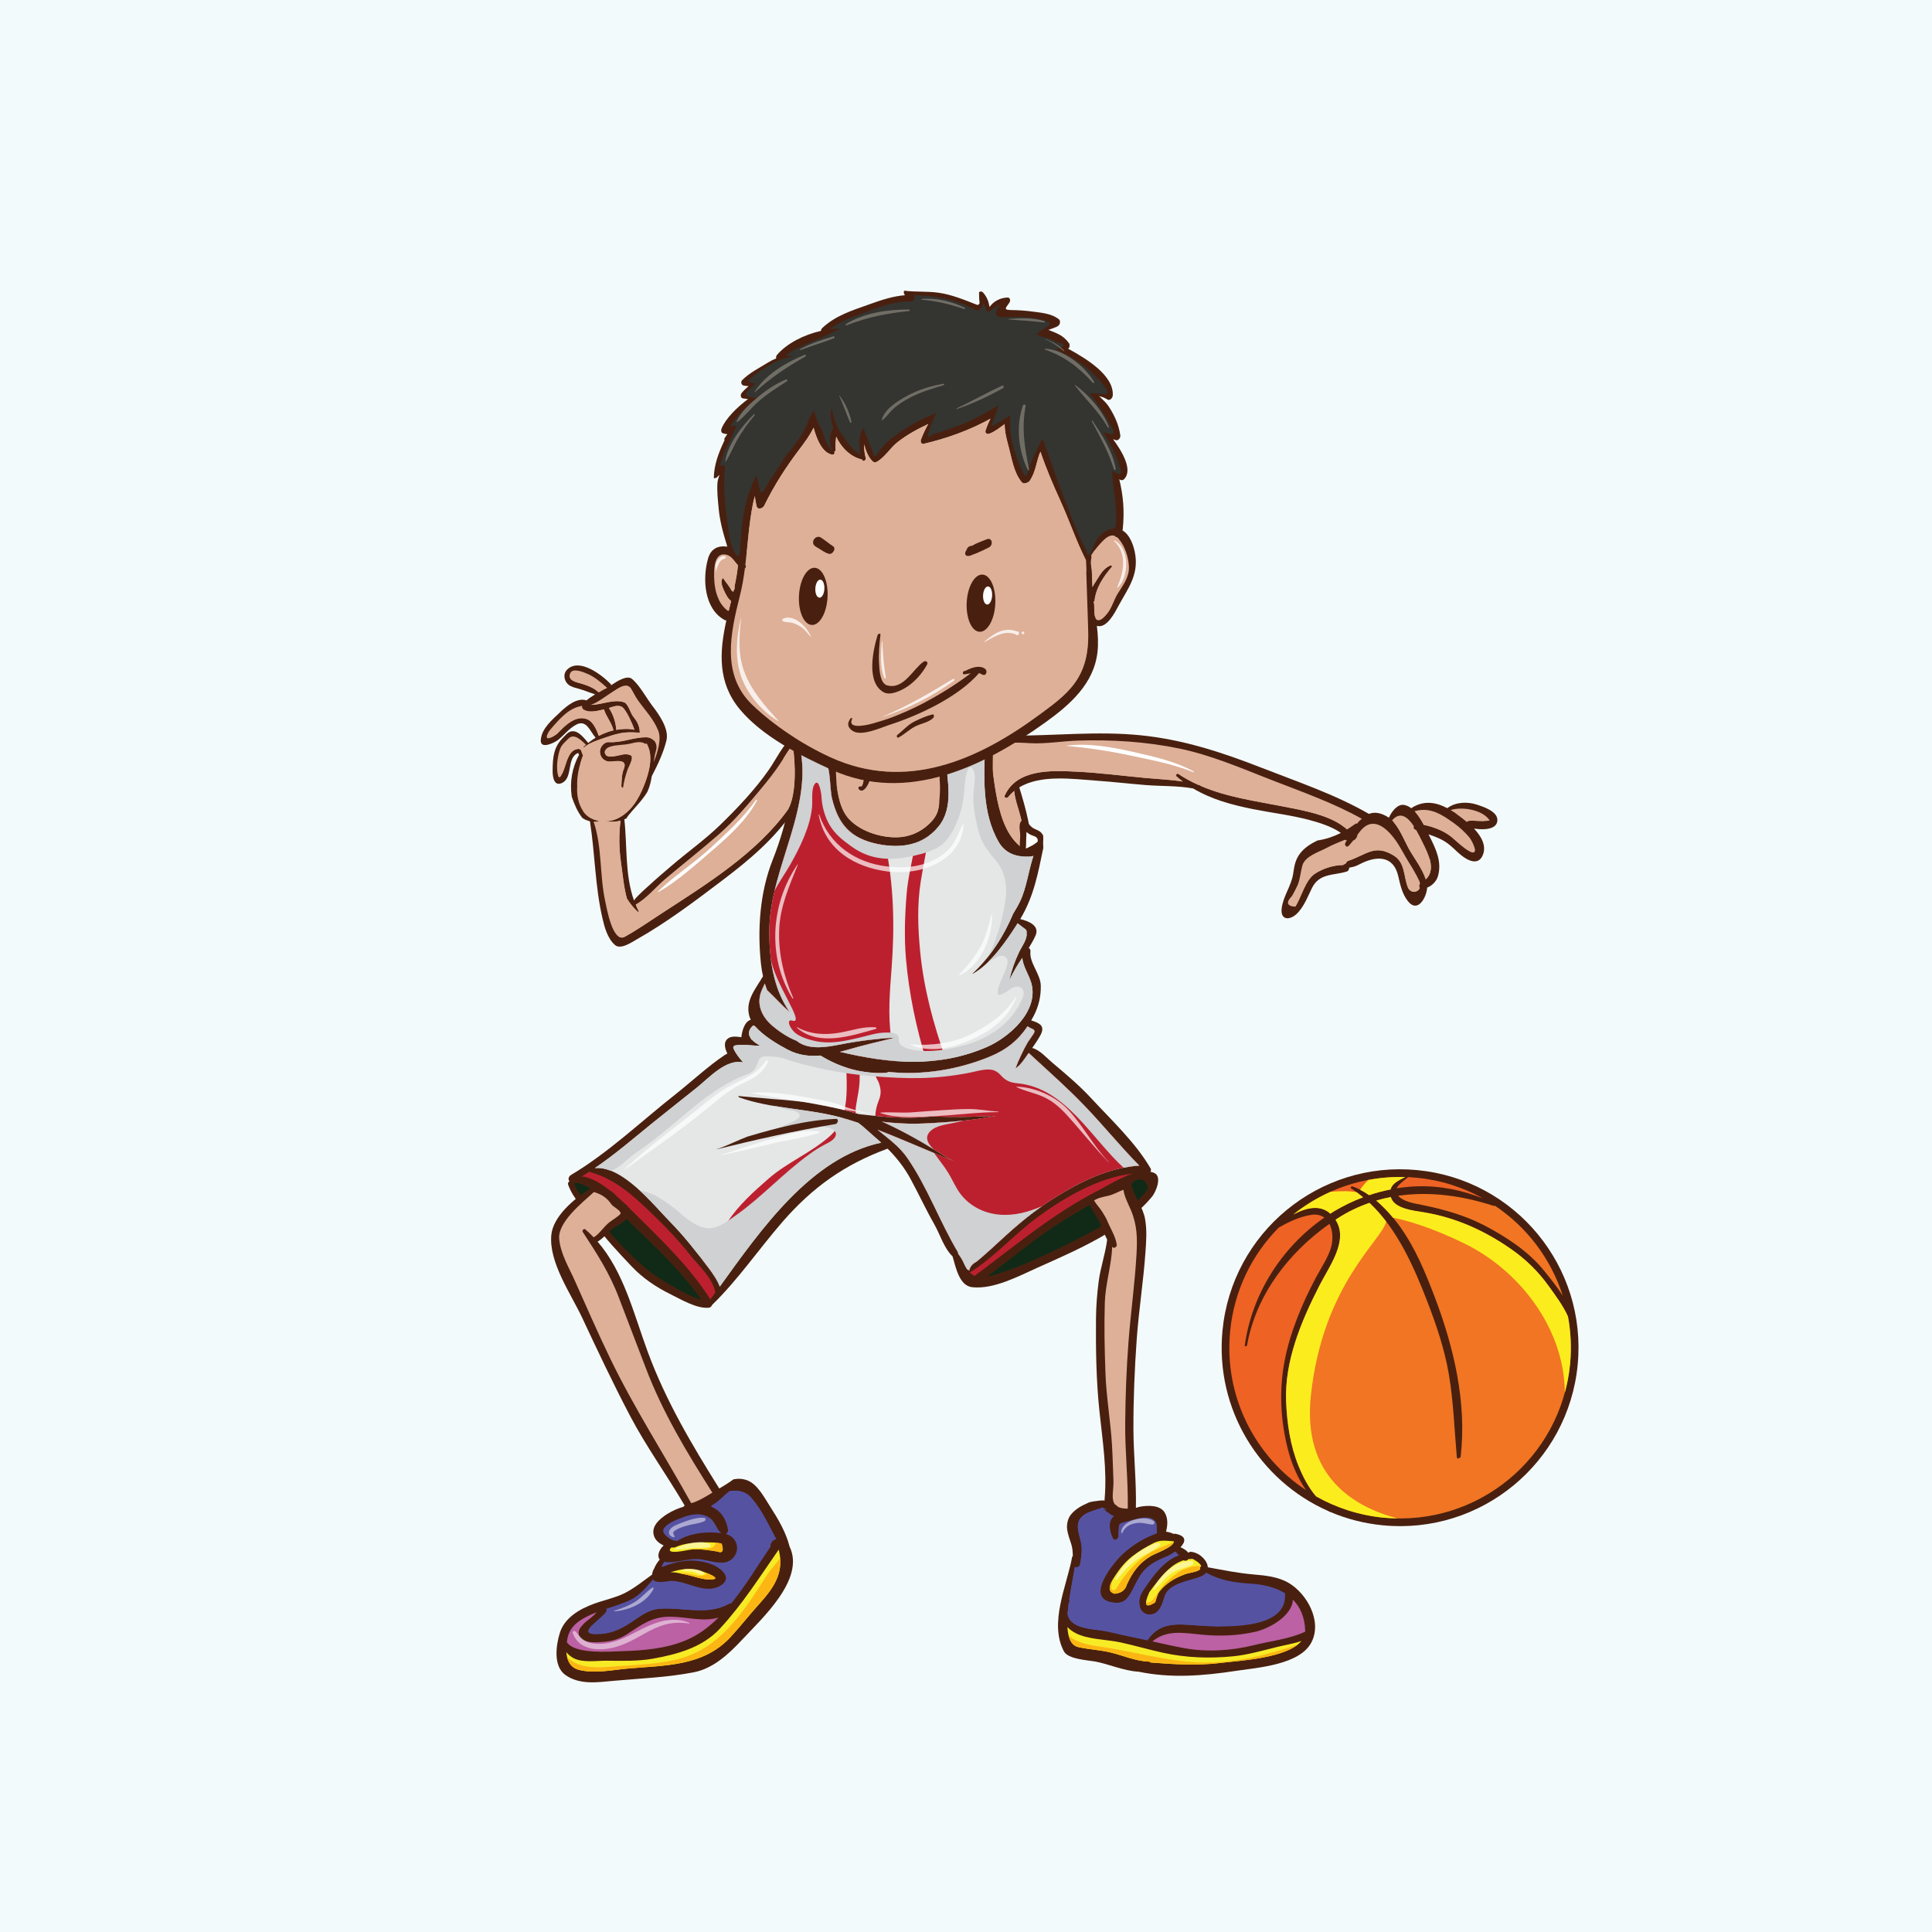 <?xml version="1.0" encoding="utf-8"?>
<!-- Generator: Adobe Illustrator 26.3.1, SVG Export Plug-In . SVG Version: 6.00 Build 0)  -->
<svg version="1.1" id="basketball" xmlns="http://www.w3.org/2000/svg" xmlns:xlink="http://www.w3.org/1999/xlink" x="0px" y="0px"
	 viewBox="0 0 500 500" style="enable-background:new 0 0 500 500;" xml:space="preserve">
<style type="text/css">
	.st0{fill:#F3FAFC;}
	.st1{fill:#49200F;}
	.st2{fill:#F17523;}
	.st3{fill:#EE6224;}
	.st4{fill:#FBED1D;}
	.st5{fill:#DEB098;}
	.st6{fill:#FFFFFF;}
	.st7{fill:#E5E6E6;}
	.st8{fill:#BC202E;}
	.st9{fill:#CFD1D2;}
	.st10{fill:#112A17;}
	.st11{fill:#5652A2;}
	.st12{fill:#F7EB26;}
	.st13{fill:#FCB614;}
	.st14{fill:#BC61A4;}
	.st15{opacity:0.7;fill:#FFFFFF;}
	.st16{opacity:0.7;}
	.st17{opacity:0.5;fill:#FFFFFF;}
	.st18{opacity:0.5;fill:#DEB098;}
	.st19{fill:#343430;}
	.st20{opacity:0.8;}
	.st21{opacity:0.5;fill:#343430;}
	.st22{fill:#706D65;}
</style>
<rect id="background" class="st0" width="500" height="500"/>
<g id="ball">
	<g>
		<g>
			<path class="st1" d="M366.78,302.82c-25.38-2.45-47.95,16.14-50.4,41.53c-1.96,20.34,9.59,38.85,27.31,46.68
				c0.16,0.08,0.32,0.18,0.48,0.25c0.05,0.02,0.1,0.02,0.14,0.03c4.22,1.79,8.79,2.98,13.59,3.44c25.38,2.45,47.95-16.14,50.4-41.53
				C410.76,327.83,392.17,305.27,366.78,302.82z"/>
			<path class="st2" d="M404.44,335.32c-1.52-2.39-3.35-4.63-5-6.66c-3.98-4.9-9.92-8.74-15.48-11.62
				c-4.99-2.58-10.66-4.14-16.15-5.24c-1.97-0.4-4.52-0.77-5.99-2.33c8.17-1.2,16.65-0.03,24.73,2.61c0.11,0.04,0.23,0.01,0.33-0.05
				C395.16,317.56,401.39,325.78,404.44,335.32z"/>
			<path class="st3" d="M366.59,304.79c6.25,0.6,12.06,2.48,17.22,5.35c-5.54-2.12-10.93-3.31-17.17-3.12
				c-1.74,0.06-3.48,0.24-5.21,0.51c0.54-1.04,1.99-2.07,3-2.9C365.15,304.67,365.87,304.72,366.59,304.79z"/>
			<path class="st3" d="M363.68,304.62c-1.62,0.85-3.36,1.56-3.79,3.21c-1.89,0.37-3.75,0.87-5.57,1.48
				c-1.37-0.96-2.81-1.75-4.28-2.27c-0.32-0.11-0.65,0.34-0.34,0.54c1.08,0.69,2.09,1.46,3.06,2.26c-2.59,0.98-5.1,2.19-7.47,3.61
				c-0.35,0.21-0.68,0.44-1.02,0.65c-2.66-2.45-6.28-1.53-9.59,0.21C342.66,307.93,352.83,304.28,363.68,304.62z"/>
			<path class="st3" d="M318.36,344.53c1.02-10.55,5.67-19.87,12.59-26.85c2.6-1.46,5.3-2.77,8.27-3.26c1.5-0.25,2.65,0.06,3.52,0.7
				c-11.05,7.63-18.75,19.81-20.59,33.05c-0.06,0.41,0.53,0.27,0.59-0.06c2.3-12.93,10.71-23.9,21.32-31.38
				c0.91,1.79,0.96,4.24,0.41,6.12c-0.82,2.75-2.57,5.26-3.91,7.78c-3.51,6.59-6.72,14.24-8.11,21.59
				c-1.5,7.93-1.04,15.9,1.07,23.68c0.83,3.05,2.35,6.69,4.47,9.75C324.79,376.92,316.73,361.38,318.36,344.53z"/>
			<path class="st2" d="M358.1,392.77c-6.36-0.61-12.28-2.56-17.5-5.52c-2.03-2.32-3.52-5.36-4.51-7.78
				c-2.16-5.29-3.03-11.12-3.25-16.79c-0.41-10.54,3.93-20.8,8.64-30.02c2.55-4.98,7.65-11.69,4.14-16.99
				c0.2-0.13,0.4-0.28,0.61-0.41c2.64-1.7,5.38-2.99,8.18-3.97c7.21,6.77,11.45,16.43,14.95,25.47c2.36,6.09,4.48,12.38,5.59,18.83
				c1.22,7.17,1.44,14.32,2.08,21.54c0.06,0.63,0.94,0.23,1-0.23c1.6-14.04-1.81-28.34-6.77-41.36c-2.41-6.32-4.96-12.5-8.91-18.04
				c-1.64-2.3-3.78-4.77-6.19-6.8c1.25-0.37,2.52-0.67,3.79-0.92c0,0,0,0,0,0.01c0.76,3.05,6.16,3.55,8.57,3.95
				c8.25,1.39,15.48,4.63,22.31,9.35c3.99,2.75,7.19,5.87,10.02,9.81c1.71,2.38,3.67,5,4.93,7.79c0.74,3.97,0.95,8.11,0.54,12.33
				C403.99,377.32,382.39,395.11,358.1,392.77z"/>
			<path class="st1" d="M344.96,383.65c-0.49-0.05-0.86,0.8-0.29,0.86C345.17,384.56,345.53,383.71,344.96,383.65z"/>
			<g>
				<path class="st4" d="M339.25,361.19c3.08-28.92,18.53-40.29,19.49-45.06c-1.32-1.72-2.75-3.35-4.32-4.83
					c-2.8,0.98-5.55,2.27-8.18,3.97c-0.2,0.13-0.4,0.27-0.61,0.41c3.5,5.3-1.59,12-4.14,16.99c-4.71,9.23-9.05,19.48-8.64,30.02
					c0.22,5.67,1.09,11.51,3.25,16.79c0.99,2.42,2.49,5.46,4.51,7.78c5.23,2.96,11.14,4.9,17.5,5.52c1.2,0.12,2.39,0.17,3.58,0.19
					C350.15,389.93,337.04,381.95,339.25,361.19z"/>
				<path class="st4" d="M405.79,340.7c-1.26-2.79-3.22-5.41-4.93-7.79c-2.83-3.94-6.03-7.05-10.02-9.81
					c-6.84-4.71-14.06-7.96-22.31-9.35c-2.42-0.4-7.81-0.9-8.57-3.95c0,0,0,0,0-0.01c-1.27,0.25-2.54,0.55-3.79,0.92
					c1.59,1.34,3.05,2.88,4.34,4.43c2.98,0.58,9.31,2.2,18.46,6.67c14.15,6.9,25.83,21.79,26.02,38.58
					c0.64-2.37,1.11-4.83,1.35-7.36C406.74,348.81,406.53,344.67,405.79,340.7z"/>
			</g>
			<path class="st4" d="M344.35,308.43c-3.47,1.55-6.71,3.53-9.65,5.89c3.3-1.74,6.93-2.66,9.59-0.21c0.34-0.22,0.67-0.45,1.02-0.65
				c2.37-1.42,4.87-2.63,7.47-3.61c-0.54-0.44-1.09-0.87-1.65-1.28C349.6,308.2,347.14,308.22,344.35,308.43z"/>
			<path class="st4" d="M351.99,307.9c0.79,0.41,1.57,0.88,2.33,1.41c1.82-0.62,3.68-1.11,5.57-1.48c0.43-1.65,2.16-2.36,3.79-3.21
				c-3.27-0.1-6.47,0.16-9.57,0.75C353.1,306.36,352.41,307.28,351.99,307.9z"/>
		</g>
	</g>
</g>
<g id="hand">
	<path class="st1" d="M382.29,208.26c-2.44-0.81-5.39-0.75-7.56,0.77c-0.01,0.01-0.02,0.01-0.03,0.02c-0.05,0.03-0.1,0.06-0.15,0.1
		c-2.91-1.53-6-2.09-9.16-0.1c-0.06,0.04-0.1,0.08-0.14,0.13c-0.57-0.43-1.18-0.74-1.85-0.86c-1.74-0.31-3.28,1.74-3.95,3.31
		c-0.04-0.02-0.07-0.06-0.11-0.08c-2.02-1.3-3.67-1.45-5.07-0.92c-8.82-5.08-18.47-8.29-27.92-11.99
		c-10.17-3.98-20.23-7.25-31.14-8.35c-11.14-1.13-22.26,0.13-33.4,0.1c-4.35-0.01-8.99,3.81-6.37,8.04
		c0.09,4.3,1.17,8.44,2.39,12.63c1.45,4.99,3.41,9.23,8.4,11.26c0.7,0.29,1.28-0.73,0.96-1.33c0,0,0,0,0,0
		c-0.13-5.69-1.69-11.77-3.4-17.21c5.52-3.39,13.9-2.17,19.92-1.75c4.27,0.3,8.53,0.8,12.8,1.14c4.02,0.32,8.29,0.15,12.28,0.88
		c4.72,2.82,9.89,4.22,15.49,5.35c4.76,0.95,9.53,1.5,14.24,2.72c2.35,0.61,6.18,1.73,8.49,3.44c-1.75,0.89-3.65,1.57-5.82,1.92
		c-0.05,0.01-0.08,0-0.11-0.01c-1.85,0.85-3.48,1.93-4.59,3.36c-1.23,1.59-1.53,3.22-1.8,5.17c-0.45,3.24-2.61,5.89-2.99,9.07
		c-0.37,3.14,2.06,3.11,3.81,1.5c1.89-1.73,2.92-4.52,4.03-6.76c1.93-3.88,5.53-3.19,8.97-4.25c0.45-0.14,0.69-0.6,0.66-1.01
		c1.43-0.26,1.55-0.31,3.01-1.04c4.19-2.1,8.45-2.07,9.68,3.2c0.54,2.31,1,4.6,2.51,6.51c2.57,3.25,4.85-1.07,4.98-3.51
		c1.3-0.48,2.45-1.7,2.81-3.01c1.01-3.65-0.49-6.88-2.13-10.12c-0.1-0.2-0.21-0.42-0.32-0.65c1.75,0.59,3.46,1.23,5.05,2.42
		c1.18,0.88,2.19,2.01,3.34,2.94c1.8,1.46,4.51,2.81,5.66-0.02c0.99-2.43-0.42-4.85-2.29-6.84c2.51,0.42,6.18,0.29,6.05-2.35
		C387.38,209.92,383.87,208.78,382.29,208.26z"/>
	<g>
		<path class="st5" d="M332.16,208.74c-7.33-1.44-14.63-2.42-21.38-5.32c-0.05-0.08-0.12-0.14-0.24-0.18
			c-0.16-0.05-0.32-0.09-0.48-0.13c-1.75-0.79-3.46-1.71-5.12-2.82c-0.38-0.25-0.77,0.4-0.44,0.68c0.53,0.46,1.08,0.88,1.62,1.29
			c-3.13-0.47-6.37-0.61-9.41-0.89c-6.08-0.57-12.13-1.37-18.23-1.66c-6.43-0.31-15.23-0.73-18.43,6.13
			c-0.31,0.66,0.55,0.86,0.91,0.4c0.46-0.58,0.98-1.07,1.52-1.53c0.21,2.33,1.12,4.52,1.68,6.8c0.73,2.94,1.28,5.89,1.92,8.84
			c-8.3-3.97-8.44-17.62-9.84-25.43c1.27-3.3,7.02-2.76,10.4-2.58c4.1,0.21,8.29-0.55,12.4-0.68c8.79-0.27,17.65,0.29,26.27,2.08
			c8.14,1.7,15.97,5.08,23.68,8.09c7.98,3.11,15.99,5.9,23.46,10.08c-0.22,0.17-0.43,0.36-0.65,0.53c-0.23,0.25-0.45,0.51-0.66,0.79
			c-0.02-0.01-0.02-0.03-0.04-0.04c-0.05-0.04-0.1-0.07-0.15-0.11c-0.77,0.57-1.56,1.1-2.36,1.6
			C344.73,210.95,336.81,209.65,332.16,208.74z"/>
		<path class="st5" d="M338.35,208.91c-2.38-0.76-4.77-1.48-7.15-2.25c-4.65-1-9.28-2.09-13.85-3.44c-2.62-0.77-5.92-2.16-8.09-4.35
			c-1.23,1.47-4.46,0.94-5.93,0.61c-4.61-1.04-9.29-1.21-13.99-1.6c-6.35-0.53-12.5-1.11-18.88-0.74c-2.73,0.16-5.63,0.58-8.21-0.5
			c-2.79-1.17-1.58-2.93,0.47-4.46c-2.8,0.03-5.65,0.52-6.49,2.72c1.4,7.81,1.54,21.47,9.84,25.43c-0.63-2.95-1.19-5.9-1.92-8.84
			c-0.57-2.28-1.48-4.47-1.68-6.8c-0.54,0.45-1.06,0.95-1.52,1.53c-0.36,0.46-1.22,0.27-0.91-0.4c3.2-6.85,11.99-6.43,18.43-6.13
			c6.1,0.29,12.15,1.1,18.23,1.66c3.05,0.28,6.29,0.42,9.41,0.89c-0.55-0.41-1.09-0.83-1.62-1.29c-0.33-0.28,0.06-0.94,0.44-0.68
			c1.66,1.11,3.37,2.03,5.12,2.82c0.16,0.05,0.32,0.08,0.48,0.13c0.12,0.04,0.19,0.1,0.24,0.18c6.75,2.9,14.05,3.88,21.38,5.32
			c4.44,0.88,11.85,2.1,15.86,5.44C346.47,211.18,340.98,209.75,338.35,208.91z"/>
		<path class="st5" d="M367.44,229.76c-0.48,1.32-2.48,1.47-3.11-0.17c-1.13-2.96-0.67-6.37-3.65-8.19
			c-4.95-3.03-7.01-0.21-11.77,1.38c-0.27,0.09-0.47,0.35-0.59,0.64c-0.27,0.14-0.53,0.29-0.78,0.45c-2.48,0.02-5.18,0.9-7.2,2.21
			c-2.56,1.67-3.55,6.14-5.11,8.54c-2.2-0.15-2.47-1.07-0.81-2.76c0.48-0.89,0.81-1.47,1.23-2.37c0.77-1.64,0.92-3.68,1.37-5.41
			c0.66-2.53,4.33-3.57,6.34-4.66c1.51-0.82,3.09-1.41,4.65-2.07c0.18,0.04,0.36,0.07,0.54,0.11c-0.12,0.21-0.23,0.42-0.35,0.63
			c-0.35,0.63,0.3,1.4,0.87,0.78c0.39-0.42,0.75-0.86,1.1-1.31c0.6-0.24,1.07-0.86,1.12-1.48c0.13-0.18,0.27-0.36,0.4-0.55
			c3.23-4.49,6.79-1.69,9.27,1.64c1.42,1.9,2.41,4.05,3.67,6.04c0.97,1.52,1.85,3.07,2.61,4.71c0.12,0.26,0.19,0.49,0.23,0.72
			C367.24,228.98,367.16,229.51,367.44,229.76z"/>
		<path class="st5" d="M367.49,228.67c-0.05-0.23-0.12-0.46-0.23-0.72c-0.21-0.45-0.45-0.89-0.68-1.33
			c-1.49-2.28-2.8-4.79-4.98-6.36c-4.3-3.09-7.45-1.07-11.5,0.77c-0.53,0.24-1.06,0.44-1.58,0.6c-1.14,1.55-3.49,1.76-5.3,1.97
			c-2.11,0.24-3.78,0.63-5.21,2.42c-0.85,1.07-1.35,2.45-2.32,3.39c-0.01,0.03-0.02,0.06-0.03,0.09c-0.42,0.9-0.75,1.49-1.23,2.37
			c-1.66,1.69-1.39,2.61,0.81,2.76c1.56-2.4,2.55-6.88,5.11-8.54c2.02-1.31,4.71-2.19,7.2-2.21c0.26-0.16,0.52-0.31,0.78-0.45
			c0.12-0.29,0.32-0.55,0.59-0.64c4.77-1.59,6.82-4.41,11.77-1.38c2.98,1.82,2.51,5.23,3.65,8.19c0.63,1.65,2.63,1.49,3.11,0.17
			C367.16,229.51,367.24,228.98,367.49,228.67z"/>
		<path class="st5" d="M368.98,227.58c-0.86-2.75-3.17-5.71-4.38-7.92c-1.17-2.13-2.43-5.46-4.34-7.34
			c2.13-2.49,4.11-0.81,5.64,1.49c-0.12,0.34-0.04,0.72,0.38,0.9c0.08,0.03,0.15,0.06,0.23,0.09c0.62,1.07,1.15,2.17,1.54,2.96
			C369.59,220.85,371.76,225.02,368.98,227.58z"/>
		<path class="st5" d="M380.18,220.22c-1.63-0.94-2.98-2.3-4.41-3.51c-1.94-1.64-4.71-2.7-7.3-3.24c-0.67-1.27-1.46-2.56-2.39-3.54
			c4.06-1.14,7.01,0.81,10.29,3.17c1.44,1.04,2.72,2.23,3.87,3.58C381.17,217.79,383,221.84,380.18,220.22z"/>
		<path class="st5" d="M384.67,212.46c-0.64,0.06-1.29,0.03-1.94,0c-0.87-0.04-1.7-0.11-2.58-0.04c-0.21,0.02-0.39,0.12-0.53,0.27
			c-0.71-0.6-1.4-1.13-1.98-1.56c-0.73-0.54-1.47-1.04-2.22-1.49c3.05-1,8.54-0.01,10.19,2.83
			C385.43,212.25,385.26,212.41,384.67,212.46z"/>
		<path class="st5" d="M365.32,218.73c-1.22-2.02-2.42-5.11-4.71-6.03c1.72,1.92,2.9,4.96,4,6.95c1.21,2.21,3.52,5.17,4.38,7.92
			c1.55-1.43,1.56-3.36,1-5.33C367.97,221.84,366.51,220.69,365.32,218.73z"/>
		<path class="st5" d="M375.05,214.4c-2.63-2.15-5.35-4.11-8.74-4.2c0.83,0.94,1.55,2.11,2.16,3.27c2.59,0.54,5.36,1.6,7.3,3.24
			c1.43,1.2,2.77,2.57,4.41,3.51c1.55,0.89,1.7,0.07,1.36-1.03C379.04,218.4,377,216.01,375.05,214.4z"/>
		<path class="st5" d="M382.11,211.32c-1.23-0.47-3.63-1.26-5.12-0.64c0.22,0.15,0.43,0.3,0.65,0.46c0.58,0.43,1.27,0.96,1.98,1.56
			c0.14-0.15,0.32-0.25,0.53-0.27c0.87-0.07,1.7,0,2.58,0.04c0.49,0.02,0.98,0.03,1.47,0.02C383.57,212,382.86,211.61,382.11,211.32
			z"/>
	</g>
</g>
<g id="body">
	<g>
		<path class="st1" d="M269.79,215.95c-0.43-0.79-1.2-1.06-1.98-1.41c-1.1-0.5-1.58-1.38-2.37-2.2c-0.41-0.43-1.16,0.03-1.35,0.46
			c-0.42,0.95-0.13,2.12-0.07,3.11c0.09,1.39-0.42,3.25,0.31,4.52c0.09,0.39,0.35,0.69,0.98,0.79c0.84,0.13,1.95-0.6,2.63-1.01
			c0.75-0.45,1.72-1.12,1.85-2.04c0-0.01,0-0.02,0-0.03C270.08,217.41,270.07,216.45,269.79,215.95z"/>
		<path class="st6" d="M266.23,219.27c-0.2,0.1-0.55,0.34-0.77,0.29c0.16-0.74,0.07-1.54,0.11-2.32c0.04-0.64,0.08-1.28,0.08-1.92
			c0.27,0.24,0.58,0.47,0.98,0.68c0.61,0.33,1.59,0.39,1.88,1.12c0.07,0.19,0.08,0.45,0.05,0.71c-0.19,0.12-0.37,0.26-0.55,0.41
			C267.46,218.65,266.84,218.98,266.23,219.27z"/>
	</g>
	<path class="st1" d="M298.7,303.55c-0.31-0.14-0.64-0.23-0.98-0.3c0.16-0.25,0.22-0.57,0.08-0.81
		c-3.88-6.72-10.21-12.6-15.46-18.28c-3.05-3.29-6.54-6.23-9.97-9.11c-1.39-1.16-3.28-3.36-5.23-3.83c0.71-1.02,1.41-2.04,2.02-3.12
		c0.54-0.96,1.01-2.15-0.01-2.98c-0.52-0.42-1.4-0.79-2.28-1.03c0.23-0.4,0.46-0.8,0.68-1.23c1.28-2.51,1.87-5.06,1.8-7.85
		c-0.08-2.93-3.01-5.92-2.67-8.71c0.06-0.48-0.15-0.8-0.44-0.96c0.66-1.05,1.27-2.12,1.76-3.24c1.12-2.57-1.83-3.74-3.96-4.24
		c3.54-5.93,4.58-11.77,5.94-18.29c0.01-0.02,0.02-0.04,0.03-0.05c-0.03-1.18-0.08-2.36-0.13-3.54c-0.38,0.14-0.73,0.43-0.87,0.85
		c-1.77,5.19-6.91,1.9-8.62-0.45c-1.54-2.12-2.01-4.99-2.55-7.49c-1.35-6.24-0.87-12.22-0.76-18.52c0.01-0.65-0.72-1.08-1.29-0.75
		c-3.54,2.06-6.99,3.56-10.77,4.85c-0.07-0.03-0.16-0.04-0.27-0.04c-4.46,0.11-8.83,1.12-13.29,1.35c-2.4,0.12-4.81,0.1-7.21,0.04
		c-2.72-0.07-5.24-1.21-7.81-1.16c-0.09-0.23-0.28-0.44-0.51-0.52c-3.48-1.19-6.3-3.99-10.06-4.34c-0.51-0.05-0.87,0.58-0.64,0.97
		c-0.21,5.28,0.06,10.38-0.77,15.65c-0.88,5.6-2.43,10.92-4.51,16.17c-3.32,8.39-3.96,18.06-3,26.95c0.12,1.05,0.29,2.08,0.52,3.11
		c-1.93,3.29-4.65,6.33-3.54,10.32c0.09,0.31,0.22,0.62,0.38,0.93c-1.59,0.49-2.25,2.75-2.45,4.53c-0.98-0.15-2.29-0.3-3.12,0.12
		c-1.57,0.79-1.28,2.62-0.49,4.09c-0.24,0.12-0.48,0.26-0.74,0.43c-4.39,2.96-8.51,6.83-12.69,10.13
		c-8.85,6.96-17.32,15.1-27.01,20.86c-0.54,0.32-0.96,1.09-0.43,1.61c-0.01,0.01-0.02,0.02-0.03,0.03
		c-0.01,0.01-0.01,0.02-0.02,0.03c-0.25,0.2-0.42,0.52-0.3,0.85c1.33,3.74,4.44,6.63,6.7,9.84c2.95,4.18,6.2,7.56,9.69,11.27
		c2.88,3.06,6.34,5.4,10.09,7.25c2.72,1.34,6.85,3.83,9.97,3.49c0.37-0.04,0.68-0.35,0.81-0.71c6.73-6.53,12.1-14.47,18.24-21.53
		c7.82-8.99,16.1-14.84,27.18-18.92c2.34,2.33,4.32,4.85,5.98,7.9c2.09,3.85,3.91,7.81,6.08,11.62c1.55,2.72,2.48,6.16,4.76,8.37
		c0.89,3.12,1.81,7.62,5.1,7.97c5.59,0.58,11.92-2.83,16.86-5.05c9.96-4.47,22.65-9.8,29.74-18.49
		C299.11,308.47,300.85,304.49,298.7,303.55z"/>
	<path class="st5" d="M216.39,196.48c2.25,1.52,4.96,1.97,7.74,2.1c-0.03,0.17-0.06,0.33-0.09,0.48c-0.19,0.95-0.32,1.91-0.54,2.86
		c-0.08,0.38-0.29,1.8-0.77,1.58c-0.42-0.2-0.81,0.47-0.5,0.78c1.81,1.78,3.44-3.45,4.01-5.65c0.27,0,0.55,0.01,0.82,0.01
		c4.76,0,11,0.2,15.69-1.67c0.22,2.88,0.69,5.77,0.47,8.66c-0.24,3.24-0.05,5.07-2.83,7.67c-2.31,2.16-5.18,3.35-8.34,3.4
		c-4.4,0.07-9.9-1.72-12.72-5.19C216.5,208.03,216.16,201.17,216.39,196.48z"/>
	<path class="st5" d="M222.73,203.5c0.48,0.22,0.69-1.2,0.77-1.58c0.21-0.95,0.35-1.91,0.54-2.86c0.03-0.15,0.06-0.32,0.09-0.48
		c-1.63-0.08-3.23-0.29-4.73-0.74c0.56,0.68,0.94,1.49,1.22,2.61c0.27,1.08-0.12,2.2,0.02,3.27c0.59,4.63,4.31,4.6,6.59,1.16
		c2.42-3.66,6.47-5.84,11-5.26c1.61,0.21,4.03,0.96,4.95,1.92c-0.13-1.96-0.29-3.08-0.42-4.59c0-0.02-0.14,0.07-0.14,0.05
		c-4.67,1.82-10.84,1.63-15.55,1.63c-0.27,0-0.55,0-0.82-0.01c-0.57,2.2-2.2,7.43-4.01,5.65
		C221.92,203.97,222.31,203.3,222.73,203.5z"/>
	<path class="st5" d="M227.83,214.97c-6.57-0.99-9.72-5.12-10.93-10.54c-0.18-0.65-0.32-1.32-0.43-2c0.3,3.45,1.09,6.92,2.85,9.08
		c2.82,3.46,8.32,5.26,12.72,5.19c3.16-0.05,6.03-1.24,8.34-3.4c2.13-1.99,2.52-3.54,2.69-5.6
		C240.21,212.8,233.67,215.84,227.83,214.97z"/>
	<path class="st7" d="M197.29,255.91c0.23-0.47,0.44-0.93,0.64-1.38c0.17,0.57,0.37,1.13,0.57,1.69c2,1.87,3.81,3.94,5.85,5.7
		c-4.29-6.18-5.34-13.9-5.24-21.47c0.22-16.26,12.07-32.15,7.53-48.65c1.85,1.21,3.68,2.51,5.63,3.51
		c2.99,1.53,2.27,8.15,3.07,11.41c1.64,6.66,4.78,10.23,11.74,11.69c5.87,1.23,11.68,0.49,15.75-4.43
		c4.11-4.95,2.34-11.98,1.87-17.87c3.76-0.19,6.99-1.9,10.25-3.79c-0.28,8.57-0.93,17.87,3.5,25.57c1.71,2.98,4.55,3.9,7.79,3.81
		c0.45-0.01,0.84-0.09,1.21-0.19c-1.28,3.82-1.79,8.24-3.42,11.68c-0.54,1.13-1.16,2.2-1.81,3.24c-2.47,5.85-5.92,11.29-10.6,15.6
		c0.08-0.01,0.17-0.04,0.27-0.1c4.53-2.54,8.66-8.54,11.47-12.98c0.66,0.55,1.37,1.03,2.05,1.57c0.26,0.21,0.32,0.54,0.26,0.95
		c0.26,1.57-1.25,3.48-1.98,5.02c-1.08,2.29-1.92,4.69-2.48,7.13c0.54-1.03,1.06-2.06,1.64-3.06c0.53-0.9,1.11-1.78,1.7-2.66
		c0.2,2.16,1.73,4.42,2.31,6.39c2.18,7.34-5.76,14.22-11.53,16.7c-12.68,5.45-25.12,4.27-37.97,1.23c0.51-0.13,1.02-0.27,1.53-0.41
		c4.32-1.27,8.65-2.29,12.98-3.32c-4.8,0.3-9.58,0.87-14.32,1.8c-3.59,0.71-8.34,1.57-11.41-0.93c-2.18-0.86-4.22-2.18-6.17-3.81
		C197.1,263.14,195.49,259.68,197.29,255.91z"/>
	<path class="st8" d="M240.35,216.33c-1.1,0.8-2.28,1.4-3.52,1.81c-0.62,4.37-1.81,8.64-2.18,13.05
		c-0.48,5.69-0.67,11.42-0.17,17.12c0.79,8.93,2.65,17.78,5.3,26.36c1.66-0.11,3.31-0.29,4.97-0.57c-3.16-8.99-5.68-18.23-6.6-27.72
		c-0.59-6.05-0.82-12.19,0.13-18.22C238.91,224.19,239.76,220.28,240.35,216.33z"/>
	<path class="st8" d="M230.63,268.58c-0.87-5.87-0.34-11.97,0.13-18.22c0.79-10.45,0.58-21.31-1.61-31.61
		c-0.69-0.09-1.38-0.2-2.07-0.35c-6.96-1.46-10.09-5.03-11.74-11.69c-0.8-3.26-0.08-9.88-3.07-11.41c-1.95-0.99-3.78-2.29-5.63-3.51
		c4.54,16.5-7.31,32.39-7.53,48.65c-0.1,7.58,0.94,15.3,5.24,21.47c-2.04-1.77-3.85-3.83-5.85-5.7c-0.2-0.56-0.4-1.12-0.57-1.69
		c-0.2,0.45-0.41,0.91-0.64,1.38c-1.81,3.77-0.19,7.23,2.69,9.63c1.95,1.63,4,2.94,6.17,3.81c3.07,2.51,7.82,1.64,11.41,0.93
		C221.89,269.43,226.25,268.9,230.63,268.58z"/>
	<path class="st8" d="M230.66,268.77c-3.92,0.94-7.84,1.88-11.76,3.03c-0.51,0.15-1.02,0.28-1.53,0.41
		c4.96,1.17,9.87,2.07,14.75,2.41C231.43,272.71,230.96,270.75,230.66,268.77z"/>
	<path class="st9" d="M204.48,223.82c2.52-4.41,5.28-10,5.7-15.16c0.12-1.52-0.29-4.58,0.73-5.83c1.14-1.41,1.68,2.95,1.69,3.28
		c0.08,2.47,0.88,5.41,2.17,7.51c1.45,2.38,3.28,3.76,5.49,5.38c5.08,3.71,10.4,3.83,16.37,2.45c2.76-0.64,5.86-1.44,7.88-3.57
		c1.73-1.82,2.73-3.97,3.58-6.31c0.97-2.67,1.35-5.14,1.54-7.97c0.11-1.63,0.25-3.33,1.07-4.78c0.21-0.37,0.67-0.3,0.89,0
		c0.81,1.07,0.78,2.4,0.63,3.69c-0.28,2.45-0.51,4.78-0.07,7.23c0.4,2.27,0.75,4.68,1.56,6.84c0.95,2.54,2.58,4.34,4.24,6.41
		c2.23,2.78,2.8,6.57,2.26,10.03c-0.47,2.95-1.18,6.29-2.28,9.29c-0.6,2.07-1.52,3.98-2.64,5.81c2.87-3.51,5.16-7.48,6.93-11.68
		c0.65-1.04,1.28-2.11,1.81-3.24c1.64-3.44,2.14-7.86,3.42-11.68c-0.37,0.1-0.76,0.18-1.21,0.19c-3.24,0.09-6.08-0.83-7.79-3.81
		c-4.43-7.7-3.78-16.99-3.5-25.57c-3.26,1.89-6.49,3.6-10.25,3.79c0.47,5.89,2.24,12.92-1.87,17.87c-4.08,4.91-9.89,5.65-15.75,4.43
		c-6.96-1.46-10.09-5.03-11.74-11.69c-0.8-3.26-0.08-9.88-3.07-11.41c-1.95-0.99-3.78-2.29-5.63-3.51
		c3.6,13.11-3.13,25.84-6.17,38.67C201.7,228.16,203.25,225.97,204.48,223.82z"/>
	<path class="st9" d="M266.87,254.29c-0.58-1.96-2.11-4.23-2.31-6.39c-0.59,0.88-1.17,1.76-1.7,2.66c-0.58,1-1.1,2.03-1.64,3.06
		c0.56-2.45,1.4-4.84,2.48-7.13c0.72-1.54,2.23-3.44,1.98-5.02c0.06-0.41,0-0.74-0.26-0.95c-0.68-0.54-1.39-1.01-2.05-1.57
		c-1.98,3.13-4.62,7.03-7.59,9.95c0.57-0.31,1.14-0.62,1.7-0.92c0.91-0.47,1.86-0.96,2.77-0.3c1.45,1.04-0.52,4.4-0.93,5.49
		c-0.38,1-1.43,3-1.03,4.09c0.33,0.9,3.42-1.52,3.95-1.73c1.92-0.74,3.23,0.62,2.46,2.56c-2.94,7.4-9.86,11.39-17.37,13
		c-3.77,0.8-8.27,1.4-12.08,0.38c-0.9-0.24-1.71-0.58-2.33-1.3c-0.31-0.36-0.37-0.69-0.31-1.15c0.28-1.98-2.57-1.83-3.83-1.78
		c-1.52,0.05-2.99,0.45-4.46,0.82c-0.75,0.19-1.49,0.39-2.24,0.56c-3.23,0.75-6.34,1.44-9.67,1.04c-1.92-0.23-5.49-1.14-6.93-2.65
		c-1.54-1.61-1.74-3.27-0.47-2.88c3.72,1.15-4.84-9.88-5.57-16.44c0.57,5.11,1.99,10.03,4.92,14.24c-2.04-1.77-3.85-3.83-5.85-5.7
		c-0.2-0.56-0.4-1.12-0.57-1.69c-0.2,0.45-0.41,0.91-0.64,1.38c-1.81,3.77-0.19,7.23,2.69,9.63c1.95,1.63,4,2.94,6.17,3.81
		c3.07,2.51,7.82,1.64,11.41,0.93c4.75-0.93,9.52-1.5,14.32-1.8c-4.33,1.04-8.66,2.06-12.98,3.32c-0.51,0.15-1.02,0.28-1.53,0.41
		c12.85,3.04,25.29,4.22,37.97-1.23C261.1,268.51,269.05,261.63,266.87,254.29z"/>
	<path class="st10" d="M174.4,333.07c-3.63-1.97-6.74-4.13-9.72-6.97c-3.1-2.96-6.09-5.92-8.63-9.39
		c-2.42-3.31-6.03-6.68-7.55-10.54c2.23-0.52,7.33,3.41,8.11,4.03c2.92,2.31,5.41,5.24,8.11,7.8c5.81,5.51,12.16,11.65,16.76,18.36
		C179.05,335.73,176.05,333.97,174.4,333.07z"/>
	<path class="st8" d="M183.84,336.28c-5.65-8.94-13.63-16.3-21.07-23.71c-1.97-1.96-7.8-7.83-12.23-8.1
		c0.69-0.41,1.37-0.84,2.05-1.28c0.03,0.08,0.1,0.14,0.22,0.18c6.83,1.84,12,6.92,16.96,11.74c3.13,3.04,6.07,6.18,8.78,9.61
		c2.09,2.64,6.07,6.22,6.57,9.81C184.68,335.13,184.26,335.71,183.84,336.28z"/>
	<path class="st7" d="M250.37,328.59c-0.33-0.46-0.63-1.02-0.92-1.69c-0.38-0.89-0.9-1.68-1.47-2.45c0.01-0.15-0.01-0.29-0.08-0.42
		c-4.7-7.88-7.88-16.86-13.12-24.43c-2.03-2.92-4.95-5-7.68-7.23c6.67,2.55,13.1,5.56,19.85,8.14c-1.22-0.54-2.39-1.23-3.48-1.93
		c-4.73-3.04-9.51-5.71-14.63-8.06c-0.21-0.08-0.42-0.15-0.62-0.22c3.51,0.41,7.05,0.62,10.74,0.46c6.16-0.27,12.59-0.76,18.76-1.96
		c-0.55,0.01-1.11,0.02-1.66,0.05c-4.87,0.26-9.71,0.28-14.56,0.1c-1.32,0.1-2.65,0.19-3.97,0.26c-5.15,0.26-10.2-0.3-15.27-0.87
		c-0.66-0.2-1.32-0.38-1.99-0.56c-4.2-1.12-8.35-2.06-12.64-2.64c-1.67-0.19-3.35-0.36-5.03-0.51c-1.87-0.13-3.77-0.26-5.63-0.47
		c-1.96-0.16-3.91-0.32-5.86-0.51c-0.02,0.15,0.04,0.29,0.22,0.36c8.24,2.96,17.8,2.88,26.31,5.21c1.51,0.41,2.99,0.88,4.46,1.37
		c1.54,1.13,2.95,2.55,4.4,3.77c0.53,0.45,1.05,0.9,1.55,1.36c-18.17,3.84-31.13,22.51-41.78,37.25c-0.63-1.77-1.91-3.52-2.93-4.87
		c-3.1-4.12-6.35-8.25-9.96-11.93c-4.12-4.2-12.34-14.58-19.44-13.86c5.1-3.46,9.9-7.58,14.59-11.4c3.9-3.17,7.87-6.26,11.79-9.41
		c3.12-2.5,7.67-7.6,12.03-6.53c-1-1.14-2.02-2.38-2.56-3.72c-0.1-0.25,0.14-0.63,0.4-0.68c2.19-0.42,4.38,0.11,6.56,0.06
		c-0.79-0.41-1.59-0.93-2.15-1.55c-0.07-0.02-0.13-0.04-0.2-0.06c0.01-0.07-0.01-0.13-0.02-0.2c-0.72-0.94-0.86-2.05,0.35-3.26
		c0.16-0.16,0.43-0.2,0.58-0.01c0.05,0.06,0.1,0.12,0.15,0.18c0.01-0.01,0.03-0.03,0.04-0.04c2.21,2.54,6.01,4.72,8.31,5.94
		c2.78,1.48,5.65,1.81,8.54,1.55c5.1,3.15,11.03,4.87,17.11,4.44c0.16-0.01,0.3-0.09,0.4-0.21c8.88,0.96,18.13-0.6,26.2-3.9
		c4.38-1.79,7.46-4.29,9.87-7.9c0.29,0.2,0.58,0.37,0.71,0.43c1.09,0.45,1.43,0.7,0.69,1.74c-0.41,0.57-0.78,1.16-1.19,1.74
		c-0.04,0.05-0.08,0.11-0.12,0.16c-0.64,1.09-1.21,2.21-1.75,3.36c-0.03,0.07-0.06,0.13-0.08,0.2c-0.01,0.02-0.02,0.02-0.03,0.04
		c-0.25,0.54-0.49,1.08-0.73,1.62c-0.21,0.54-0.42,1.07-0.62,1.61c1.28-0.84,2.11-2.13,2.99-3.39c0.14-0.2,0.28-0.4,0.43-0.6
		c4.86,4.5,9.88,8.91,14.46,13.68c4.83,5.03,9.26,10.5,14.16,15.47c-7.81,0.46-15.27,4.16-21.79,8.23
		c-4.01,2.5-7.68,5.35-11.22,8.47c-1.76,1.55-3.46,3.16-5.19,4.73c-0.87,0.79-1.74,1.57-2.63,2.34c-0.45,0.38-0.9,0.75-1.35,1.13
		c-1.02,0.48-1.62,1.26-1.85,2.3C250.75,328.69,250.58,328.56,250.37,328.59z"/>
	<path class="st8" d="M219.03,276.27c0.09,3.65,0.32,7.54-0.49,11.05c0.58,0.15,1.15,0.29,1.73,0.44c0.41,0.11,0.81,0.23,1.21,0.34
		c-0.05-0.6-0.05-1.19,0.04-1.76c0.41-2.81,1-4.73,0.96-7.74c-0.01-0.52,0.04-0.98,0.09-1.42
		C221.37,276.96,220.19,276.65,219.03,276.27z"/>
	<path class="st8" d="M217.95,289.29c-0.67,1.79-1.69,3.43-3.27,4.82c-4.83,4.26-10.88,6.66-15.75,10.9
		c-3.81,3.32-7.78,6.87-10.57,11.13c-1.62,2.47-3.07,5.45-5.37,7.37c-0.56,0.47-1.22,1.02-1.93,1.58c0.77,0.99,1.53,1.99,2.28,2.98
		c0.35,0.47,0.74,0.99,1.12,1.55c2.49-6.81,7.59-12.2,12.94-17.41c4.19-4.07,8.53-8,13.25-11.44c2.28-1.66,4.56-3.2,7.09-4.45
		c2.63-1.31,4.2-1.92,3.85-5.03c-0.04-0.33,0.01-0.61,0.12-0.84C220.47,290.03,219.22,289.65,217.95,289.29z"/>
	<path class="st8" d="M280.69,286.2c-4.58-4.78-9.61-9.18-14.46-13.68c-0.14,0.2-0.29,0.4-0.43,0.6c-0.88,1.26-1.71,2.55-2.99,3.39
		c0.21-0.54,0.41-1.07,0.62-1.61c0.24-0.54,0.48-1.09,0.73-1.62c0.01-0.02,0.02-0.02,0.03-0.04c0.02-0.07,0.05-0.13,0.08-0.2
		c0.54-1.14,1.11-2.27,1.75-3.36c0.04-0.05,0.08-0.11,0.12-0.16c0.41-0.57,0.78-1.16,1.19-1.74c0.74-1.05,0.41-1.29-0.69-1.74
		c-0.14-0.06-0.43-0.23-0.71-0.43c-2.41,3.61-5.5,6.11-9.87,7.9c-8.07,3.3-17.32,4.86-26.2,3.9c-0.1,0.12-0.24,0.2-0.4,0.21
		c-1.05,0.07-2.08,0.06-3.12,0.01c0.26,1.32,0.9,1.82,1.27,3.11c0.45,1.59,0.4,2.61-0.22,4.16c-0.56,1.41-0.82,2.69-0.85,3.89
		c3.64,0.36,7.29,0.6,11,0.41c1.33-0.07,2.65-0.16,3.97-0.26c4.85,0.18,9.69,0.17,14.56-0.1c0.55-0.03,1.1-0.04,1.66-0.05
		c-6.16,1.2-12.59,1.69-18.76,1.96c-3.69,0.16-7.23-0.05-10.74-0.46c0.21,0.07,0.42,0.15,0.62,0.22c5.12,2.34,9.9,5.02,14.63,8.06
		c1.09,0.7,2.26,1.4,3.48,1.93c-6.75-2.58-13.17-5.58-19.84-8.14c0,0,0,0.01,0,0.01c2.72,2.22,5.64,4.31,7.66,7.22
		c5.25,7.57,8.42,16.55,13.12,24.43c0.08,0.13,0.09,0.27,0.08,0.42c0.57,0.76,1.09,1.56,1.47,2.45c0.29,0.67,0.59,1.23,0.92,1.69
		c0.21-0.03,0.38,0.1,0.45,0.29c0.23-1.04,0.83-1.82,1.85-2.3c0.45-0.38,0.9-0.75,1.35-1.13c0.89-0.77,1.77-1.55,2.63-2.34
		c1.73-1.57,3.44-3.18,5.19-4.73c3.54-3.12,7.21-5.97,11.22-8.47c6.53-4.07,13.98-7.77,21.79-8.23
		C289.94,296.7,285.52,291.23,280.69,286.2z"/>
	<path class="st9" d="M244.74,291.02c1.59-0.32,3.14-0.61,4.67-1.01c-3.51,0.37-7.02,0.6-10.45,0.75
		c-3.69,0.16-7.23-0.05-10.74-0.46c0.21,0.07,0.42,0.15,0.62,0.22c4.46,2.04,8.66,4.35,12.8,6.92c-1.23-1.16-2.13-2.53-1.5-3.83
		C240.93,291.98,243.11,291.34,244.74,291.02z"/>
	<path class="st9" d="M167.1,296.57c3.37-2.45,6.53-5.15,9.71-7.83c5.14-4.34,10.37-8.45,16.72-10.8c1.76-0.65,2.04-1.55,2.64-3.12
		c0.08-0.19,0.15-0.52,0.31-0.7c0.52-0.59,1.09-0.82,1.9-0.76c1.41,0.1,2.94,0.07,4.28,0.52c6.9,2.34,15.48,4.02,22.94,4.62
		c9.32,0.75,16.27,0.88,25.38-0.89c1.76-0.34,4.43-1.25,6.23-0.6c0.94,0.34,1.35,0.79,2.03,1.52c1.21,1.28,2.41,1.66,4.14,1.83
		c12.36,1.19,19.05,14.23,27.41,21.85c1.34-0.26,2.69-0.47,4.06-0.55c-4.91-4.97-9.33-10.44-14.16-15.47
		c-4.58-4.78-9.61-9.18-14.46-13.68c-0.14,0.2-0.29,0.4-0.43,0.6c-0.88,1.26-1.71,2.55-2.99,3.39c0.21-0.54,0.41-1.07,0.62-1.61
		c0.24-0.54,0.48-1.09,0.73-1.62c0.01-0.02,0.02-0.02,0.03-0.04c0.02-0.07,0.05-0.13,0.08-0.2c0.54-1.14,1.11-2.27,1.75-3.36
		c0.04-0.05,0.08-0.11,0.12-0.16c0.41-0.57,0.78-1.16,1.19-1.74c0.74-1.05,0.41-1.29-0.69-1.74c-0.14-0.06-0.43-0.23-0.71-0.43
		c-2.41,3.61-5.5,6.11-9.87,7.9c-8.07,3.3-17.32,4.86-26.2,3.9c-0.1,0.12-0.24,0.2-0.4,0.21c-6.08,0.43-12.01-1.29-17.11-4.44
		c-2.89,0.26-5.76-0.07-8.54-1.55c-2.3-1.22-6.1-3.41-8.31-5.94c-0.01,0.01-0.03,0.03-0.04,0.04c-0.05-0.06-0.1-0.12-0.15-0.18
		c-0.15-0.19-0.42-0.16-0.58,0.01c-1.21,1.2-1.07,2.32-0.35,3.26c0.01,0.07,0.03,0.14,0.02,0.2l0.2,0.06
		c0.56,0.62,1.35,1.14,2.15,1.55c-2.18,0.04-4.37-0.48-6.56-0.06c-0.26,0.05-0.5,0.43-0.4,0.68c0.54,1.35,1.56,2.58,2.56,3.72
		c-4.36-1.07-8.9,4.02-12.03,6.53c-3.92,3.15-7.89,6.24-11.79,9.41c-4.69,3.82-9.49,7.94-14.59,11.4c1.37-0.14,2.77,0.15,4.18,0.71
		c0.03-0.01,0.05-0.03,0.08-0.04c1.84-0.58,3.75-2.61,5.21-3.76C164.61,298.27,165.88,297.46,167.1,296.57z"/>
	<path class="st9" d="M222.1,290.57c-1.47-0.49-2.95-0.95-4.46-1.37c-5.67-1.55-11.82-2.04-17.73-3.07
		c1.31,0.43,2.63,0.78,3.96,1.03c0.92,0.17,2.51,0.28,3.01,1.22c0.62,1.16-2.09,2.05-2.63,2.3c-1.92,0.88-3.88,1.66-5.8,2.52
		c1.14-0.15,2.3-0.25,3.43-0.44c1.06-0.18,2.25-0.21,3.36-0.39c0.08-0.06,0.17-0.1,0.29-0.1c0.07,0,0.15-0.01,0.22-0.01
		c0.25-0.05,0.5-0.1,0.73-0.18c0.2-0.07,0.35-0.01,0.46,0.1c2.5-0.27,4.92-1.05,7.51-0.32c1.24,0.35,2.46,1.16,1.58,2.52
		c-0.56,0.86-1.81,1.43-2.68,1.88c-1.34,0.7-2.61,1.52-3.83,2.41c-3.42,2.47-6.56,5.29-9.7,8.1c-2.99,2.68-5.99,5.36-9.28,7.68
		c-2.22,1.57-5.21,4.01-8.18,3.32c-3.72-0.87-6.25-4.04-9.29-6.15c-1.74-1.21-3.62-2.54-5.7-3.09c-0.62-0.17-1.24-0.32-1.86-0.49
		c3.16,2.89,5.96,6.18,7.88,8.13c3.62,3.68,6.86,7.81,9.96,11.93c1.01,1.35,2.3,3.1,2.93,4.87c10.65-14.74,23.62-33.41,41.78-37.25
		c-0.5-0.45-1.02-0.91-1.55-1.36C225.05,293.11,223.64,291.7,222.1,290.57z"/>
	<path class="st9" d="M258.46,314.33c-3.82-0.37-7.4-2.16-9.77-5.19c-1.31-1.67-2.1-3.65-3.19-5.46c-1.09-1.82-2.46-3.43-3.67-5.17
		c-0.02-0.03-0.02-0.06-0.04-0.08c-4.92-2.03-9.75-4.16-14.71-6.06c2.73,2.23,5.65,4.31,7.68,7.23c5.25,7.57,8.42,16.55,13.12,24.43
		c0.08,0.13,0.09,0.27,0.08,0.42c0.57,0.76,1.09,1.56,1.47,2.45c0.29,0.67,0.59,1.23,0.92,1.69c0.21-0.03,0.38,0.1,0.45,0.29
		c0.23-1.04,0.83-1.82,1.85-2.3c0.45-0.38,0.9-0.75,1.35-1.13c0.89-0.77,1.77-1.55,2.63-2.34c1.73-1.57,3.44-3.18,5.19-4.73
		c2.51-2.22,5.11-4.29,7.83-6.21C266.07,313.69,262.46,314.71,258.46,314.33z"/>
	<path class="st8" d="M252.22,330.19c-0.45-0.19-0.86-0.48-1.25-0.87c6.29-3.86,11.25-9.64,17.17-14.03
		c7.04-5.22,15.98-10.55,24.98-11.55c-3.32,1.06-6.8,3.28-9.06,4.44C272.33,314.19,262.71,322.44,252.22,330.19z"/>
	<path class="st10" d="M294,311c-6.74,5.72-14.95,9.74-22.9,13.48c-4.29,2.02-8.63,3.88-13.17,5.28c-0.92,0.29-1.76,0.51-2.54,0.64
		c6.29-4.64,12.22-9.7,18.86-13.93c3.9-2.49,7.95-4.77,12-7.01c2.08-1.16,4.26-2.12,6.44-3.1c2.15-1.83,3.65-1.46,4.48,1.1
		C296.32,308.86,295.27,310.03,294,311z"/>
	<path class="st1" d="M216.35,289.57c-7.77,0.3-15.41,2.37-22.93,4.59c-1.26,0.49-2.49,1.03-3.75,1.58
		c-1.35,0.59-2.9,1.28-4.44,1.76c10.3-2.55,20.49-4.85,30.97-6.59C216.84,290.81,217.17,289.54,216.35,289.57z"/>
	<g>
		<path class="st1" d="M204.35,400.27c-0.95-3.79-3.07-7.32-5.17-10.58c-1.4-2.17-3.16-5.58-5.76-6.57c-1.25-0.47-2.44-0.5-3.6-0.27
			c-1.18,0.87-2.43,1.65-3.67,2.38c-7.15-11.42-13.84-22.7-18.53-35.41c-3.58-9.7-6.15-20.61-12.96-28.48
			c1.68-0.98,2.84-2.75,4.52-3.78c1.36-0.83,3.71-1.97,3.79-3.84c0.08-2.02-2.3-2.53-3.29-3.95c-1.29-1.87-3.49-2.58-5.67-2.56
			c-0.12-0.09-0.29-0.11-0.51,0.01c-0.01,0-0.02,0.01-0.03,0.02c-0.11,0.01-0.21,0.01-0.32,0.02c-0.2,0.02-0.38,0.22-0.47,0.44
			c-4.06,2.45-9.56,7.12-10,11.92c-0.66,7.15,5.12,15.27,8.03,21.5c3.96,8.46,7.95,16.91,12.29,25.19
			c4.26,8.12,9.61,15.45,14.2,23.34c-0.12,0.1-0.25,0.2-0.37,0.31c-1.43,0.43-2.84,1.04-4.1,1.83c-2.03,1.27-4.51,3.37-3.36,6.01
			c0.41,0.94,1.33,1.7,2.39,2.15c-1.14,1.05-1.82,2.71-1.01,3.66c-0.64,0.67-1.14,1.56-1.49,2.4c-0.28,0.45-0.45,0.94-0.49,1.49
			c-2.39,1.71-4.72,3.64-7.34,4.91c-2.4,1.15-5.23,1.73-7.74,2.65c-3.66,1.34-7.58,3.58-8.81,7.55c-0.97,3.13-1.77,8.62,1.48,10.9
			c3.69,2.58,8.27,1.87,12.51,1.48c6.9-0.63,13.94-0.88,20.75-2.22c5.01-0.99,9.01-4.75,12.37-8.34
			C197.26,418.78,208.41,408.67,204.35,400.27z"/>
		<g>
			<path class="st5" d="M157.95,351.63c-3.22-6.66-6.18-13.45-9.19-20.2c-1.56-3.49-3.65-6.87-4.04-10.75
				c-0.45-4.38,6-9.46,8.98-12.18c1.92,0.56,3.38,1.45,4.57,3.23c0.39,0.58,2.95,1.82,2.19,2.55c-0.99,0.95-2.26,1.55-3.27,2.49
				c-1.21,1.12-2.12,2.6-3.55,3.45c-0.68-0.71-1.39-1.41-2.16-2.06c-0.36-0.31-0.91,0.29-0.67,0.66c3.72,5.69,6.99,10.71,9.42,17.19
				c2.26,6,4.61,11.97,6.88,17.97c4.38,11.56,10.65,21.93,17.25,32.32c-0.13,0.08-0.27,0.16-0.4,0.23
				c-0.82,0.47-3.17,2.02-5.08,2.49c0-0.01,0-0.02-0.01-0.03C171.91,376.46,164.21,364.56,157.95,351.63z"/>
			<path class="st11" d="M171.84,395.52c0.98-1.41,3.1-2.13,4.63-2.74c2.29-0.91,5.15-1.45,7.28,0.11c1.35,0.98,1.65,2.81,2.9,3.91
				c-3.77-0.56-8.28-0.03-11.49,2.05c-0.03-0.02-0.04-0.04-0.08-0.05c-0.28-0.11-0.56-0.13-0.85-0.14
				C172.85,398.07,171.02,396.71,171.84,395.52z"/>
			<path class="st12" d="M186.76,399.49c0.61,1.89,0.24,2.57-1.1,2.04c-2.19-0.33-4.59-0.75-6.81-0.51c-0.8,0.09-6.97,1.59-5.17-0.5
				c0.2-0.01,0.39-0.02,0.58-0.04c0.11,0.05,0.25,0.05,0.42-0.03c2.17-0.98,4.48-1.19,6.84-1.29c0.9-0.04,1.81,0.01,2.71,0.03
				C185.08,399.19,185.93,399.29,186.76,399.49z"/>
			<path class="st11" d="M156.88,416.36c2.16-0.71,4.35-1.37,6.41-2.38c2.25-1.11,4.01-3.24,5.7-5.21c0.77,1.15,3.68,0.43,4.44,0.38
				c4.19-0.23,8.92,3.66,13.01,1.22c3.48-2.07-0.16-4.75-2.34-5.55c-4.49-1.66-8.59-0.95-12.8,0.73c0.01-0.08,0-0.16-0.01-0.24
				c0.17-0.39,0.39-0.76,0.63-1.12c0.25,0.06,0.53,0.1,0.85,0.11c2.79,0.08,5.29-1.01,8.14-0.79c2.13,0.16,5.49,1.52,7.54,0.58
				c3.3-1.51,2.99-6.16-0.58-7.08c0.36-0.25,0.61-0.74,0.53-1.18c-0.57-3.19-2.22-5.04-4.35-5.91c0.07-0.11,0.13-0.23,0.17-0.35
				c1.63-0.85,3.24-2.66,4.24-3.4c0.1-0.07,0.18-0.17,0.25-0.28c2.19-0.33,4.2,0.03,5.64,1.66c2.79,3.15,4.54,7.1,6.54,10.81
				c-0.03,0-0.06,0-0.08,0c-0.88,0.05-1.59,1.15-1.4,1.85c-3.18,4.65-6.39,10.07-10.21,14.75c-0.16-0.04-0.35-0.03-0.58,0.11
				c-5.67,3.11-11.88,0.81-18.01,1.28c-2.27,0.17-4.15,1.36-5.97,2.61c-3.58,2.46-6.22,4.01-10.72,3.92
				c-5.08-0.11,3.21-4.85,3.05-6.12C156.96,416.61,156.92,416.48,156.88,416.36z"/>
			<path class="st11" d="M194.36,387.56c-1.07-1.2-2.45-1.71-3.98-1.76c3.66,3.63,5.95,9.3,3.46,14.23
				c-1.71,3.41-4.81,5.17-7.98,4.98c1.81,0.58,3.25,1.71,3.25,3.83c0,4.25-5.99,5.14-9.11,5.34c-3.51,0.22-7.09-0.01-10.44,1.27
				c-3.66,1.39-6.49,4.36-10.1,5.67c-2.67,0.97-4.98,0.74-6.19-0.52c-1.19,1.22-1.67,2.24,0.66,2.29c4.5,0.1,7.14-1.46,10.72-3.92
				c1.82-1.25,3.7-2.44,5.97-2.61c6.13-0.47,12.34,1.83,18.01-1.28c0.24-0.13,0.43-0.15,0.58-0.11c3.81-4.68,7.02-10.1,10.21-14.75
				c-0.2-0.7,0.51-1.79,1.4-1.85c0.03,0,0.05,0,0.08,0C198.89,394.66,197.15,390.71,194.36,387.56z"/>
			<path class="st12" d="M173.52,406.91c2.28-0.76,4.65-1.19,7.03-0.61c1.03,0.25,7.02,2.32,3.45,2.47
				c-2.19,0.09-4.31-0.83-6.42-1.25c-1.27-0.25-2.31-0.57-3.62-0.62C173.81,406.9,173.67,406.9,173.52,406.91z"/>
			<path class="st13" d="M186.76,399.49c-0.53-0.13-1.05-0.2-1.59-0.25c0,0.1-0.02,0.21-0.05,0.33c-0.59,1.79-3.57,1.16-4.94,1.21
				c-0.51,0.02-1.29,0.2-2.17,0.39c0.39-0.07,0.7-0.13,0.84-0.15c2.21-0.24,4.62,0.19,6.81,0.51
				C187,402.06,187.37,401.38,186.76,399.49z"/>
			<path class="st13" d="M183.07,407.17c-0.09,0.09-0.2,0.17-0.32,0.25c-1.19,0.71-2.45,0.32-3.71,0.03
				c-1.21-0.28-2.46-0.32-3.71-0.38c0.74,0.13,1.45,0.31,2.25,0.46c2.11,0.42,4.23,1.34,6.42,1.25
				C186.22,408.68,184.75,407.85,183.07,407.17z"/>
			<path class="st14" d="M146.86,423.98c0.68-3.34,3.39-4.9,6.21-6.18c0.42-0.19,0.85-0.37,1.28-0.54
				c-0.48,0.85-2.47,2.19-2.98,2.68c-0.6,0.57-1.58,1.57-1.61,2.48c-0.11,3.06,4.32,2.67,6.46,2.49c2.19-0.18,4.06-0.7,5.93-1.9
				c3.89-2.5,6.54-4.68,11.48-4.61c4.12,0.06,8.51,1.42,12.33,0.21c-2.51,2.5-5.29,4.58-8.48,5.91c-5.18,2.16-10.98,2.64-16.51,2.8
				c-2.69,0.08-12.19,0.91-14.27-2.32C146.74,424.64,146.8,424.3,146.86,423.98z"/>
			<path class="st12" d="M196.5,415.08c-2.58,2.84-4.92,5.89-7.54,8.7c-7.07,7.56-17.03,7.19-26.63,8.06
				c-4.11,0.37-8.43,1.34-12.51,0.32c-2.3-0.58-3.11-2.52-3.25-4.59c0.51,0.64,1.15,1.19,1.89,1.57c2.37,1.23,5.95,0.63,8.5,0.65
				c3.99,0.03,8.08,0.17,12.02-0.53c6.32-1.13,12.82-2.91,17.33-7.77c5.81-6.26,10.37-13.48,15.22-20.46
				C202.97,406.66,200.59,410.59,196.5,415.08z"/>
			<path class="st13" d="M198.17,408.1c-2.27,3.54-4.5,7.08-7.15,10.35c-4.74,5.84-9.71,9.85-17.26,11.32
				c-4.14,0.81-8.29,1.11-12.5,1.34c-3.63,0.2-7.95,0.92-11.49-0.35c-1.31-0.47-2.28-1.12-2.99-1.9c0.36,1.54,1.24,2.84,3.05,3.3
				c4.08,1.03,8.4,0.05,12.51-0.32c9.6-0.87,19.56-0.51,26.63-8.06c2.62-2.81,4.96-5.86,7.54-8.7c3.55-3.9,5.81-7.37,5.4-11.9
				C200.73,404.87,199.27,406.39,198.17,408.1z"/>
		</g>
	</g>
	<g>
		<path class="st1" d="M333.41,409.6c-2.65-1.52-5.88-1.87-8.87-2.12c-4.1-0.34-7.96-1.14-11.96-1.87c-0.09-1.88-2.4-3.95-4.49-4
			c-0.19-0.01-0.39,0.1-0.54,0.25c-0.22-0.27-0.46-0.51-0.75-0.72c-0.4-0.29-0.85-0.51-1.29-0.73c1.32-1.38,1.69-2.91-1.37-3.48
			c-0.12-0.02-0.25,0.01-0.37,0.06c-0.59-0.26-1.18-0.49-1.92-0.58c-0.03,0-0.05,0-0.08,0c0.42-1.68,0.56-3.47-0.36-4.98
			c-1.21-2-4.44-1.85-6.41-1.49c-0.34,0.1-0.68,0.19-1.03,0.29c0.15-6.78-0.62-13.63-0.64-20.43c-0.02-7.73,0.3-15.46,0.85-23.17
			c0.54-7.53,1.73-14.99,2.26-22.52c0.21-2.98,0.42-5.67-0.09-8.62c-0.54-3.06-2.72-5.73-3.56-8.71c0.26-0.62,0.15-1.34-0.63-1.3
			c-1.18,0.06-2.08,0.51-3.1,1.08c-1.09,0.6-2.21,0.92-3.37,1.33c-1.2,0.43-2.77,1.07-3.52,2.21c-0.18,0.12-0.32,0.32-0.31,0.56
			c0,0.02,0.01,0.04,0.01,0.06c-0.03,0.1-0.08,0.2-0.1,0.3c-0.04,0.22,0.07,0.37,0.22,0.41c0.43,1.65,1.79,3.25,2.54,4.73
			c0.74,1.46,1.22,3.17,2,4.66c-0.43,3.59-1.73,7.2-2.19,10.79c-0.41,3.21-0.67,6.36-0.7,9.6c-0.07,8,0.06,16.11,0.9,24.06
			c0.79,7.46,1.99,15.08,1.34,22.59c-0.01,0.17-0.01,0.33-0.02,0.49c-0.43-0.07-0.85-0.05-1.26,0.01c0-0.01,0-0.01,0-0.02
			c-1,0.2-2.09,0.18-2.98,0.58c-1.76,0.79-3.33,1.61-4.54,3.15c-0.78,1-1.09,2.62-0.89,3.84c0.21,1.28,0.63,2.44,1.04,3.67
			c0.33,0.98,0.39,2.04,0.42,3.1c-0.09,0.08-0.17,0.18-0.19,0.31c-1.35,7.37-6.03,17.03-2.12,24.38c1.1,2.06,6.12,2.27,8.04,2.62
			c3.31,0.59,7.57,2.47,11.26,2.64c8.42,1.75,16.68,1.09,25.21-0.21c5.49-0.83,16.69-1.54,19.61-7.51
			C342.19,419.41,338.15,412.33,333.41,409.6z"/>
		<g>
			<path class="st12" d="M306.34,403.79c0.31,0.17,0.65,0.2,1.04-0.11c0.05-0.04,0.1-0.11,0.14-0.16c0.36-0.05,0.74-0.08,1.13-0.09
				c0.92,0.51,2.06,1.22,2.22,1.92c-0.28,0.1-0.48,0.53-0.24,0.73c-0.1,0.1-0.22,0.2-0.39,0.3c-1.03,0.59-2.5,0.63-3.61,1.05
				c-2.62,0.98-4.87,2.31-6.62,4.52c-0.54,0.68-0.76,2.01-1.07,2.77c-2.53,1.59-3.02,0.7-1.48-2.68c0.55-0.77,1.13-1.54,1.72-2.28
				C301.2,407.23,303.33,404.72,306.34,403.79z"/>
			<path class="st12" d="M303.75,398.88c0.38,1.32-4.75,3.15-5.8,3.77c-3.11,1.8-4.88,4.25-6.32,7.46
				c-0.41,1.42-1.47,2.21-3.17,2.36c-2.45-0.67-0.77-3.29,0.12-4.64c1.25-1.9,2.54-3.53,4.33-4.96c1.75-1.4,3.7-2.53,5.69-3.55
				C300.4,398.39,302.03,398.81,303.75,398.88z"/>
			<path class="st13" d="M305.48,406.58c-1.84,1.12-3.5,2.63-4.81,4.14c-0.91,1.05-1.76,3.28-3.07,3.88
				c-0.5,0.23-0.81,0.21-0.99,0.03c-0.09,1.08,0.69,1.12,2.34,0.08c0.31-0.76,0.53-2.09,1.07-2.77c1.75-2.21,3.99-3.54,6.62-4.52
				c1.11-0.42,2.58-0.46,3.61-1.05c0.17-0.1,0.29-0.2,0.39-0.3c-0.24-0.2-0.04-0.61,0.23-0.72
				C309.25,405.04,307.24,405.71,305.48,406.58z"/>
			<path class="st13" d="M295.12,403.62c-2.68,2.32-4.51,4.62-6.33,7.63c-0.32,0.54-1.24,0.33-1.21-0.33
				c0.03-0.74,0.18-1.46,0.4-2.17c-0.81,1.39-1.5,3.18,0.46,3.71c1.7-0.15,2.76-0.94,3.17-2.36c1.44-3.21,3.21-5.66,6.32-7.46
				c1-0.58,5.62-2.24,5.81-3.54C300.73,400.37,297.66,401.42,295.12,403.62z"/>
			<path class="st5" d="M285.93,337.01c0.15-4.66,1.73-9.63,1.91-14.37c0.05,0.05,0.1,0.11,0.15,0.17c0.39,0.36,1.09-0.18,1.03-0.64
				c-0.3-2.21-1.65-4.23-2.49-6.28c-0.33-0.79-0.83-1.53-1.26-2.26c-0.54-0.9-1.59-1.98-2.13-2.95c1.03-0.68,2.54-0.96,3.61-1.2
				c1.42-0.31,2.66-1.08,3.99-1.57c0.3,1.92,1.08,3.26,1.93,5.25c1.64,3.86,1.69,7.3,1.46,11.4c-0.42,7.51-1.47,14.98-2.06,22.48
				c-0.55,7.07-0.8,14.16-0.87,21.25c-0.07,7.38,0.8,14.79,0.66,22.15c-1.13,0-1.93-0.17-2.51-0.46c-0.22-0.24-0.5-0.46-0.81-0.65
				c-1.07-1.37-0.29-3.81-0.38-6.1c-0.12-3.06-0.19-6.12-0.37-9.17c-0.36-6.21-1.46-12.31-1.69-18.54
				C285.87,349.38,285.73,343.15,285.93,337.01z"/>
			<path class="st11" d="M276.59,414.96c0.06-0.2,0.11-0.38,0.19-0.59c0.07-0.18,0.03-0.32-0.05-0.4c0.46-3.11,1.11-6.2,1.45-8.45
				c0.48,0.29,1.25-0.02,1.37-0.71c0.28-1.69,0.6-3.58,0.29-5.28c-0.5-2.76-2.16-5.71,1.02-7.67c1.28-0.79,2.98-1.05,4.36-1.74
				c0.29,0.11,0.57,0.24,0.84,0.36c0.06,0.03,0.12,0.06,0.17,0.09c0.04,0.08,0.09,0.14,0.13,0.22c-0.26-0.09-0.51-0.2-0.72-0.34
				c0.32,0.47,0.78,0.83,1.29,1.1c0.38,0.37,0.86,0.63,1.41,0.79c-1.78,1.34-1.12,4.21-0.24,5.87c0.22,0.42,0.87,0.25,1.09-0.07
				c0.21-0.3,0.35-0.51,0.25-0.88c-0.01-0.02-0.02-0.03-0.03-0.05c0.05-0.73,0.07-1.46,0.15-2.19c0.11-0.92,1.04-0.99,1.78-1.19
				c1.2-0.32,2.4-0.64,3.61-0.92c1.71-0.39,4.26-0.3,4.42,1.94c0.05,0.67,0,1.31,0.01,1.95c-0.47,0.17-0.92,0.37-1.35,0.54
				c-2.91,1.17-6.05,3.3-8.21,5.55c-2.76,2.87-9.04,11.32-1.25,11.9c2.36,0.18,3.27-1.05,4.34-2.99c1.26-2.27,1.91-4.31,3.95-6.11
				c1.53-1.35,3.41-2.16,5.26-2.96c0.59-0.25,1.33-0.68,2.04-1.18c0.31,0.33,0.62,0.65,0.93,0.97c-3.5,1.13-6.36,4.89-8.3,7.69
				c-1.29,1.85-2.35,3.22-1.81,5.56c0.43,1.88,2.26,2.52,3.82,1.79c1.59-0.73,2.15-3,2.63-4.49c1.09-3.37,6.53-3.91,9.29-5.04
				c0.68-0.28,1.14-0.64,1.44-1.04c3.76,2.09,7.36,2.59,11.83,2.88c3.23,0.21,6.23,0.99,8.61,2.49c-0.03,0.1-0.05,0.2-0.04,0.3
				c0.57,9.46-16.77,8.39-22.41,8.01c-5.37-0.36-9.8-1.05-13.12,3.71c-0.03,0.04-0.04,0.08-0.06,0.12c-1.6-0.36-3.21-0.71-4.83-1.03
				c-2.67-0.52-5.25-1.33-7.95-1.63c-3.53-0.39-7.38-1.06-7.9-4.13C276.36,416.84,276.46,415.9,276.59,414.96z"/>
			<path class="st11" d="M315.63,420.82c-3.18-0.34-8.41-1.06-9.45-4.86c-0.43-1.54,0.18-2.68,1.07-3.87
				c1.29-1.73,2.87-2.86,4.17-4.43c-0.21,0.14-0.44,0.27-0.71,0.38c-2.76,1.13-8.2,1.67-9.29,5.04c-0.48,1.49-1.04,3.76-2.63,4.49
				c-1.56,0.72-3.39,0.08-3.82-1.79c-0.54-2.34,0.52-3.71,1.81-5.56c1.95-2.81,4.8-6.56,8.3-7.69c-0.31-0.33-0.62-0.65-0.93-0.97
				c-0.7,0.51-1.44,0.93-2.04,1.18c-1.85,0.79-3.73,1.61-5.26,2.96c-2.04,1.8-2.69,3.84-3.95,6.11c-1.08,1.94-1.99,3.17-4.34,2.99
				c-7.79-0.58-1.5-9.04,1.25-11.9c2.16-2.25,5.3-4.38,8.21-5.55c0.43-0.17,0.88-0.37,1.35-0.54c0-0.05,0-0.1,0-0.16
				c-4.84-1.96-10.39,3.43-12.64,7.09c-1.6,2.6-2.22,5.02-2.9,7.89c-0.51,2.14-1.61,4.59-3.93,2.72c-1.38-1.11-0.49-4.05-0.17-5.35
				c0.99-4.01,1.42-7.75,1.68-11.85c0.17-2.69,1.35-4.92,3.04-6.73c-1.21,0.47-2.55,0.77-3.61,1.43c-3.18,1.96-1.52,4.91-1.02,7.67
				c0.31,1.7-0.01,3.59-0.29,5.28c-0.12,0.7-0.89,1-1.37,0.71c-0.35,2.25-0.99,5.34-1.45,8.45c0.08,0.09,0.12,0.22,0.05,0.4
				c-0.08,0.21-0.13,0.39-0.19,0.59c-0.12,0.94-0.23,1.88-0.3,2.78c0.52,3.07,4.37,3.73,7.9,4.13c2.7,0.3,5.28,1.11,7.95,1.63
				c1.62,0.32,3.22,0.67,4.83,1.03c0.02-0.04,0.03-0.08,0.06-0.12c3.32-4.77,7.75-4.08,13.12-3.71c1.52,0.1,3.89,0.25,6.53,0.23
				C316.32,420.9,315.97,420.86,315.63,420.82z"/>
			<path class="st12" d="M316.25,430.33c-6.41,0.81-12.27,0.39-18.41-0.07c-0.14-0.13-0.33-0.23-0.61-0.24
				c-3.22-0.12-6.52-1.54-9.64-2.32c-2.75-0.69-5.71-0.8-8.49-1.42c-1.94-0.43-2.71-2.47-2.86-5.21c0.52,0.56,1.19,1.08,2.05,1.54
				c3.25,1.73,8.09,1.66,11.64,2.43c3.74,0.81,7.4,1.9,11.12,2.71c6.01,1.3,12.09,1.5,18.18,0.89c3.84-0.39,7.57-1.5,11.31-2.41
				c2.13-0.52,4.25-0.85,6.27-1.54C333.16,429.18,320.31,429.81,316.25,430.33z"/>
			<path class="st13" d="M328.98,427.73c-6.49,1.96-14.19,2.93-20.95,2.37c-7.53-0.62-14.77-2.67-22.21-3.79
				c-3.42-0.51-6.87-0.88-9.28-3.08c0.39,1.61,1.17,2.74,2.55,3.05c2.79,0.61,5.75,0.73,8.49,1.42c3.12,0.78,6.42,2.21,9.64,2.32
				c0.29,0.01,0.47,0.11,0.61,0.24c6.14,0.46,12,0.89,18.41,0.07c3.8-0.48,15.3-1.07,19.74-4.83
				C333.81,426.47,331.36,427.01,328.98,427.73z"/>
			<path class="st14" d="M337.77,422.29c-4.02,1.88-9.08,2.43-13.33,3.49c-5.76,1.44-12.17,1.83-18.01,0.75
				c-2.76-0.51-5.48-1.12-8.2-1.73c3.86-3.21,8.44-2.13,13.06-1.72c4.61,0.41,9.02,0.24,13.52-0.76c3.61-0.8,9.58-4.08,9.79-8.33
				c1.87,1.88,3.05,4.46,3.18,7.87C337.79,422.01,337.77,422.15,337.77,422.29z"/>
		</g>
	</g>
	<path class="st1" d="M206.56,190.82c-0.11-0.59-0.86-0.57-1.23-0.28c-2.69,2.06-4.44,5.93-6.35,8.67
		c-3.57,5.13-8.18,9.99-12.65,14.33c-3.89,3.77-8.36,6.94-12.47,10.46c-1.99,1.71-4,3.39-5.91,5.18c-0.13,0.12-2.95,2.53-3.88,3.85
		c-2.37-6.63-1.72-14.13-2.49-20.98c0.2-0.09,0.39-0.19,0.58-0.29c0.14-0.28,0.32-0.57,0.58-0.88c1.54-1.85,3.48-3.75,4.78-5.92
		c0.02-0.03,0.03-0.06,0.04-0.09c0.59-1.26,0.9-2.61,1.12-3.99c1.54-2.97,3.02-6.08,3.8-9.27c0.72-2.97-1.95-6.74-3.6-8.88
		c-1.62-2.11-3.29-5.33-5.31-7.02c-1.26-1.06-3.77,0.52-5.42,1.63c-0.01-0.13-0.05-0.26-0.15-0.37c-2.21-2.27-8.12-6.87-11.26-3.64
		c-1.12,1.15-0.73,2.97,0.4,3.88c0.69,0.56,1.67,0.77,2.51,1c1.49,0.41,2.9,1.02,4.37,1.49c-0.79,0.48-1.6,1.02-2.23,1.56
		c-2.39-0.81-5.11,1.4-6.76,2.99c-2.06,1.99-4.82,4.18-5.07,7.23c-0.21,2.61,3.52,0.72,4.35,0.1c1.69-1.29,2.88-3.02,4.81-4.04
		c2.74-1.45,3.62,1.89,5.04,3.37c-0.67,0.4-1.3,0.86-1.92,1.35c-0.94-1.06-2.21-2.78-3.63-2.99c-1.31-0.2-1.86,0.61-2.74,1.47
		c-2.62,2.56-2.82,5.21-2.85,8.75c-0.01,1.41,0.29,4.13,2.41,3.15c2.97-1.39,1.07-6.58,4.25-7.8c-0.05,0.19,0.05,0.36,0.2,0.43
		c-1.82,3.42-2.47,7.05-1.91,10.93c0.69,1.98,1.46,3.85,2.75,5.49c0.39,0.26,0.8,0.49,1.24,0.63c0.24,0.1,0.48,0.18,0.72,0.24
		c1.3,8.32,1.32,16.75,3.21,24.98c0.55,2.41,1.33,5.35,3.28,7.04c1.48,1.29,4.47-0.82,5.66-1.49c7.8-4.41,15.23-10.03,22.36-15.44
		c6.79-5.15,13.12-10.49,17.97-17.53c0.11-0.08,0.2-0.18,0.28-0.32c1.34-2.52,1.17-5.69,1.37-8.49
		C207.06,197.93,207.2,194.14,206.56,190.82z"/>
	<g>
		<path class="st5" d="M150.68,176.98c-1.21-0.38-3.85-0.71-3.12-2.71c0.57-1.57,3.62-0.27,4.55,0.15c1.9,0.84,3.49,2.22,5.01,3.6
			c-0.05,0.03-0.11,0.07-0.15,0.09c0,0-0.92,0.43-2.06,1.06C153.71,178.03,152.25,177.48,150.68,176.98z"/>
		<path class="st5" d="M152.1,186.21c-2.03-0.87-3.87,0.07-5.47,1.36c-0.89,0.71-1.67,1.59-2.5,2.38c-0.16,0.15-3.31,2.34-2.49,0.17
			c0.3-0.81,0.92-1.47,1.48-2.11c2.11-2.42,4.42-4.91,7.56-5.32c-0.13,0.49,0.11,0.93,0.93,1.24c1.34,0.5,3.25,0.01,4.68-0.34
			c0.58,1.92,2.04,3.47,2.47,5.45c-0.49,0.11-0.96,0.24-1.37,0.38c-0.85,0.29-1.65,0.63-2.42,1.04
			C154.42,188.94,153.54,186.82,152.1,186.21z"/>
		<path class="st5" d="M157.58,183.23c1.25-0.42,2.82-1.01,3.77,0.05c0.94,1.05,2.31,3.94,2.84,5.6c-1.43-0.35-3.15-0.26-4.7,0.01
			C159.39,187,158.67,184.79,157.58,183.23z"/>
		<path class="st5" d="M204.06,209.27c-0.02,0.04-0.02,0.07-0.04,0.11c-8.05,11.34-21.26,19.52-32.77,26.99
			c-3.16,2.05-6.26,4.24-9.56,6.06c-3.15,1.74-4.7-7.58-5.04-9.09c-1.5-6.8-0.78-14.03-3-20.65c0.5,0.02,0.97-0.07,1.41-0.23
			c-1.62-0.28-3.14-1.07-4.07-2.43c-1.34-1.93-1.75-4.21-1.61-6.5c-0.12-2.73,0.53-5.46,1.5-8.03c0-0.04,0-0.08-0.01-0.12
			c-0.3-0.37-0.32-0.94-0.54-1.31c-0.16-0.14-0.37-0.23-0.62-0.28c-1.28,0.15-1.95,0.81-2.53,1.99c-0.39,0.79-0.67,1.63-0.93,2.47
			c-0.02,0.08-1.27,4.07-1.77,2.59c-0.66-1.95-0.17-5.56,0.59-7.29c0.41-0.94,1.38-1.73,2.09-2.44c1.42-1.42,3.34,0.51,4.48,1.61
			c-0.14,0.12-0.27,0.27-0.41,0.4c-0.07,0.03-0.13,0.07-0.18,0.14c-0.01,0.02-0.03,0.04-0.04,0.06c0.03,0.04,0.06,0.08,0.09,0.12
			c1.26-1.24,4.8-2.31,5.87-2.68c1.62-0.56,3.25-1.06,4.96-1.2c1.25-0.1,2.47-0.02,3.7,0.04c-0.01-0.09-0.04-0.17-0.11-0.24
			c0.03-0.08,0.05-0.17,0.04-0.26c-0.24-1.68-0.68-2.37-1.77-3.79c-0.61-0.79-1.23-3.25-2.33-3.6c-2.79-0.88-5.76,0.74-8.65,0.69
			c1.03,0.02,4.73-2.78,5.75-3.38c1.07-0.63,3.57-2.72,4.78-0.79c0.64,1.03,1.03,1.96,1.76,2.99c1.92,2.73,3.95,4.67,5.24,7.84
			c0.87,2.13-0.02,5.29-1.17,8.21c0.14-1.04,0.32-2.07,0.61-3.06c0.51-1.73-0.59-3.39-2.51-3.42c-3.35-0.05-6.28,1.47-9.72,1.25
			c-1.24-0.08-2.3,1.31-2.29,2.45c0.02,1.47,1.14,2.67,2.69,2.59c1.42-0.07,4.57-0.77,3.49,1.89c-0.55,1.35-0.57,2.93-0.62,4.37
			c-0.01,0.34,0.18,0.49,0.42,0.51c0.24-1.59,0.63-3.14,1.17-4.67c0.3-0.86,1.59-2.76,0.97-3.66c-1.47-0.78-2.72-0.06-4.28,0.15
			c-0.61,0.08-1.85,0.29-2.31-0.32c-0.72-0.95,0.12-1.79,1.07-2.1c1.71-0.55,3.5-0.39,5.22-0.8c1.4-0.33,2.87-0.7,3.93,0.06
			c0.17-0.12,0.36-0.13,0.46,0.07c1.73,3.25,0.48,7.48-0.79,10.7c-1.39,3.54-3.46,6.97-7.03,8.61c-0.9,0.42-1.94,0.62-2.98,0.65
			c1.48,0.21,2.78,0.15,3.92-0.17c-0.43,3.76-0.41,7.19,0.16,11.06c0.43,2.92,0.68,6.13,1.5,9.09c0.82,1.34,1.81,2.57,3.04,3.63
			c0.03-0.16,0.03-0.33-0.05-0.49c-0.27-0.52-0.51-1.05-0.73-1.58c2.83-1.56,5.25-4.58,7.66-6.61c4.55-3.83,9.24-7.52,13.73-11.43
			c4.05-3.53,7.55-7.69,10.97-11.81c1.85-2.23,3.63-4.44,5.21-6.87c0.88-1.35,1.89-3.2,3.09-4.56
			C205.89,197.64,206.12,205.4,204.06,209.27z"/>
	</g>
	<g>
		<path class="st5" d="M147.48,174.55c-0.4,1.76,2.04,2.07,3.2,2.44c1.57,0.5,3.03,1.04,4.24,2.19c0.35-0.19,0.67-0.37,0.96-0.52
			C153.98,175.85,150.64,175.08,147.48,174.55z"/>
		<path class="st5" d="M156.3,183.58c-1.43,0.35-3.34,0.84-4.68,0.34c-0.17-0.06-0.29-0.13-0.41-0.21
			c-3.32,0.78-7.16,3.67-8.51,7.11c0.66-0.31,1.36-0.81,1.43-0.88c0.82-0.79,1.61-1.67,2.5-2.38c1.6-1.29,3.45-2.23,5.47-1.36
			c1.44,0.62,2.32,2.74,2.88,4.23c0.77-0.4,1.57-0.75,2.42-1.04c0.41-0.14,0.88-0.27,1.37-0.38
			C158.34,187.05,156.88,185.49,156.3,183.58z"/>
		<path class="st5" d="M157.58,183.23c1.25-0.42,2.82-1.01,3.77,0.05c0.94,1.05,2.31,3.94,2.84,5.6c-1.43-0.35-3.15-0.26-4.7,0.01
			C159.39,187,158.67,184.79,157.58,183.23z"/>
		<path class="st5" d="M150.34,194.09c0.22,0.37,0.24,0.94,0.54,1.31c0,0.04,0,0.08,0.01,0.12c-0.23,0.62-0.45,1.24-0.63,1.88
			c0.05,0.13,0.08,0.28,0.05,0.45c-0.71,3.47-1.32,9.06,3.51,9.83c3.3,0.53,5.63-1.9,7.02-4.7c0.04-1.33,0.11-2.74,0.61-3.97
			c1.08-2.66-2.07-1.96-3.49-1.89c-1.55,0.08-2.67-1.12-2.69-2.59c-0.01-1.14,1.05-2.53,2.29-2.45c3.44,0.22,6.37-1.3,9.72-1.25
			c0.84,0.01,1.51,0.35,1.97,0.87c0.04-1.31-0.27-2.56-1.3-4.04c-1.3-1.86-2.61-3.61-3.56-5.69c-0.72-1.59-1.34-4.29-4.26-2.71
			c-0.93,0.51-1.85,1.06-2.81,1.53c-1.18,0.58-2.34,1.04-3.61,1.35c-0.38,0.18-0.7,0.29-0.9,0.29c2.88,0.05,5.86-1.57,8.65-0.69
			c1.11,0.35,1.72,2.81,2.33,3.6c1.09,1.42,1.54,2.11,1.77,3.79c0.01,0.09-0.01,0.17-0.04,0.26c0.07,0.07,0.1,0.15,0.11,0.24
			c-1.23-0.05-2.45-0.14-3.7-0.04c-1.71,0.14-3.34,0.63-4.96,1.2c-0.9,0.31-3.57,1.13-5.14,2.12c-0.11,0.28-0.37,0.48-0.68,0.51
			c-0.02,0.02-0.04,0.03-0.05,0.05c-0.01-0.01-0.02-0.02-0.03-0.04c-0.56-0.01-0.93-0.57-1.4-0.82c-0.07-0.04-0.14-0.07-0.22-0.11
			c-0.1-0.04-0.2-0.08-0.3-0.12c-2.34-1.03-3.22,0.84-3.61,2.77c-0.35,1.76-0.41,3.49-0.08,5.16c0.41-0.84,0.77-2,0.78-2.04
			c0.26-0.84,0.53-1.68,0.93-2.47c0.58-1.18,1.25-1.83,2.53-1.99C149.97,193.86,150.18,193.95,150.34,194.09z"/>
		<path class="st5" d="M165.3,195.73c0.59-4.21-5.94-1.73-7.98-1.12c-0.34,0.1-0.6-0.02-0.77-0.22c-0.1,0.3-0.05,0.65,0.23,1.01
			c0.46,0.61,1.7,0.4,2.31,0.32c1.56-0.21,2.8-0.93,4.28-0.15c0.42,0.6-0.03,1.65-0.45,2.54
			C163.79,197.35,165.11,197.11,165.3,195.73z"/>
		<path class="st5" d="M205.15,192.83c-0.89,1.01-1.68,2.29-2.39,3.44c0,0.08,0,0.16,0,0.24c0.99,4.97-1.36,10.83-4.04,14.79
			c-3.54,5.23-8.86,9.3-13.64,13.35c-2.67,2.27-7.16,6.02-11.02,7.12c-2.73,1.53-5.66,2.46-9.21,2.58c-0.1,0-0.19-0.03-0.27-0.05
			c0.2,0.47,0.4,0.93,0.64,1.39c0.08,0.16,0.08,0.32,0.05,0.49c-1.22-1.06-2.22-2.29-3.04-3.63c-0.82-2.96-1.08-6.17-1.5-9.09
			c-0.56-3.87-0.58-7.3-0.16-11.06c-1.14,0.32-2.44,0.38-3.92,0.17c1.04-0.03,2.08-0.23,2.98-0.65c3.57-1.65,5.64-5.07,7.03-8.61
			c1.15-2.93,2.28-6.69,1.18-9.79c0.89,3.83-0.35,7.85-2.87,10.87c-0.06,0.07-0.13,0.12-0.2,0.16c-0.76,1.3-1.6,2.53-2.5,3.51
			c-3.17,3.49-8.21,4.53-11.42,1.73c0.05,0.08,0.1,0.17,0.15,0.25c0.94,1.35,2.45,2.14,4.07,2.43c-0.44,0.16-0.91,0.25-1.41,0.23
			c0.03,0.1,0.06,0.19,0.09,0.29c3.48,1.69,4.8,3.73,5.41,8.23c0.64,4.66,1.42,9.33,1.96,14c0.32,2.8,0.09,5.57-0.96,7.19
			c0.46,0.29,0.97,0.33,1.54,0.02c3.29-1.82,6.4-4.01,9.56-6.06c11.51-7.47,24.72-15.64,32.77-26.99c0.01-0.04,0.01-0.07,0.04-0.11
			C206.12,205.4,205.89,197.64,205.15,192.83z"/>
	</g>
	<path class="st6" d="M195.66,207.03c-3.24,4.6-7.6,8.55-11.71,12.37c-4.32,4.01-9.42,7.2-13.63,11.29
		c-0.09,0.08,0.03,0.21,0.13,0.15c5.07-2.92,9.64-7.13,14.08-10.92c4.23-3.61,8.74-7.76,11.38-12.73
		C195.98,207.05,195.76,206.89,195.66,207.03z"/>
	<path class="st6" d="M308.94,199.67c-4.8-2.64-10.21-3.84-15.52-5.04c-5.51-1.25-11.75-2.4-17.4-1.65c-0.03,0-0.04,0.05-0.01,0.05
		c5.56,0.52,10.89,1.29,16.35,2.46c5.46,1.17,11.31,2.24,16.48,4.35C308.97,199.89,309.05,199.73,308.94,199.67z"/>
	<g>
		<path class="st15" d="M198.18,274.54c-1.95,3-4.71,4.21-7.8,5.71c-3.54,1.71-6.7,4.24-9.73,6.71c-6.25,5.11-12.9,9.85-18.78,15.39
			c-0.09,0.08,0.04,0.23,0.13,0.16c6.99-5.11,14.07-9.97,20.79-15.46c2.98-2.44,5.82-4.95,9.32-6.61c2.81-1.34,5.38-2.61,6.6-5.63
			C198.84,274.45,198.38,274.22,198.18,274.54z"/>
		<path class="st15" d="M211.9,292.8c-3.87-0.59-8.04,0.76-11.72,1.8c-4.6,1.3-9.11,2.87-13.67,4.29c-0.04,0.01-0.02,0.08,0.02,0.07
			c4.39-0.82,8.73-1.91,13.08-2.95c4.06-0.97,8.34-1.49,12.3-2.8C212.11,293.14,212.12,292.83,211.9,292.8z"/>
		<path class="st15" d="M225.2,288.11c-2.72-0.41-5.17-1.15-7.74-2.13c-2.31-0.89-4.92-1.24-7.34-1.72
			c-5.03-0.99-10.55-1.83-15.69-1.45c-0.04,0-0.04,0.05-0.01,0.06c5.06,1.14,10.31,1.69,15.42,2.65c5.11,0.97,10.17,2.03,15.33,2.71
			C225.25,288.24,225.28,288.12,225.2,288.11z"/>
		<path class="st15" d="M258.35,287.69c-2.54-0.16-5.04-0.68-7.59-0.68c-2.44,0-4.88,0.18-7.31,0.33c-2.46,0.16-4.93,0.33-7.39,0.53
			c-2.71,0.21-5.43-0.14-8.13,0.06c-0.09,0.01-0.09,0.12-0.01,0.15c4.45,1.52,10.05,0.98,14.67,0.74c5.24-0.27,10.55-1,15.77-1
			C258.44,287.82,258.43,287.7,258.35,287.69z"/>
		<path class="st15" d="M286.88,300.65c-4-4.14-6.57-9.37-10.53-13.55c-3.2-3.39-8.65-5.8-13.33-5.87c-0.03,0-0.04,0.05-0.01,0.06
			c2.16,1.11,4.63,1.51,6.86,2.5c2.48,1.09,4.43,2.8,6.23,4.78c3.65,4,6.94,8.25,10.74,12.14
			C286.86,300.73,286.9,300.68,286.88,300.65z"/>
	</g>
	<g class="st16">
		<path class="st6" d="M201.64,240.76c0.21-6.13,2.62-11.41,4.84-16.98c0.02-0.06-0.05-0.1-0.09-0.05
			c-6.99,10.22-7.84,24.06-1.29,34.66c0.06,0.1,0.24,0.02,0.19-0.09C202.87,252.71,201.43,246.89,201.64,240.76z"/>
		<path class="st6" d="M249.14,213.36c-0.91,1.81-1.54,3.7-2.71,5.37c-1.31,1.87-3.36,3.2-5.41,4.14c-3.58,1.64-7.7,1.82-11.56,1.35
			c-8.1-0.98-14.78-5.61-17.45-13.4c-0.03-0.09-0.16-0.05-0.14,0.04c1.66,9.05,9.4,13.67,18.04,14.71
			c8.24,0.99,18.77-2.55,19.51-12.16C249.43,213.27,249.2,213.24,249.14,213.36z"/>
		<path class="st6" d="M256.56,236.74c-0.72,2.8-1.31,5.46-2.68,8.05c-1.44,2.71-3.49,5.15-5.59,7.38
			c-0.12,0.12,0.04,0.28,0.18,0.21c5.4-2.7,8.4-9.78,8.27-15.62C256.73,236.65,256.58,236.64,256.56,236.74z"/>
		<path class="st6" d="M262.84,258.04c-2.66,4.29-6.85,7.26-11.3,9.48c-5.13,2.56-10.38,3.12-16.02,2.8c-0.02,0-0.03,0.03-0.01,0.04
			c5.24,2.23,10.86,0.92,15.85-1.28c5.17-2.28,9.57-5.59,11.68-10.94C263.09,258.01,262.92,257.92,262.84,258.04z"/>
		<path class="st6" d="M226.65,265.89c-3.15-0.34-6.35,0.87-9.43,1.38c-3.86,0.65-7.44,0.43-10.91-1.41
			c-0.07-0.04-0.13,0.06-0.08,0.11c5.64,4.96,14.1,2.09,20.44,0.32C226.86,266.23,226.86,265.91,226.65,265.89z"/>
	</g>
	<path class="st17" d="M308.25,403.94c-4.06,0-8.23,3.73-9.74,7.31c-0.07,0.17,0.13,0.3,0.26,0.18c1.46-1.36,2.59-2.91,4.23-4.1
		c1.68-1.22,3.61-1.46,5.45-2.28C309.01,404.79,308.93,403.94,308.25,403.94z"/>
	<path class="st17" d="M299.7,399.28c-4.27,0.98-9.22,5.29-11.02,9.24c-0.11,0.24,0.21,0.49,0.39,0.27c1.7-2.05,3.23-3.82,5.45-5.34
		c1.81-1.24,3.96-2.04,5.62-3.47C300.51,399.68,300.08,399.19,299.7,399.28z"/>
	<path class="st17" d="M298.61,393.69c-2.12-1.73-8.47-0.29-8.44,2.94c0,0.16,0.23,0.2,0.29,0.06c0.8-1.64,1.91-2.24,3.68-2.52
		c1.42-0.23,2.64,0.24,4.01,0.39C298.62,394.61,299.04,394.05,298.61,393.69z"/>
	<g>
		<path class="st17" d="M168.85,410.89c-1.62,1.02-2.76,2.57-4.39,3.6c-1.72,1.1-3.59,1.76-5.52,2.38
			c-0.07,0.02-0.06,0.14,0.03,0.14c3.88-0.26,8.4-2.23,10.18-5.85C169.23,410.98,169.02,410.78,168.85,410.89z"/>
		<path class="st17" d="M182.24,392.81c-2.08-0.2-4.78,0.86-6.67,1.62c-0.85,0.34-1.96,0.81-2.35,1.71
			c-0.37,0.85,0.31,1.57,1.13,1.69c0.17,0.02,0.29-0.14,0.2-0.29c-0.4-0.73-0.53-0.99,0.23-1.5c0.86-0.58,1.93-0.88,2.91-1.18
			c1.47-0.45,3.18-0.54,4.58-1.16C182.65,393.54,182.76,392.86,182.24,392.81z"/>
		<path class="st17" d="M183.74,399.71c-2.45-1.47-6.86,0-9.2,1.15c-0.1,0.04-0.03,0.18,0.05,0.18c1.49,0,3.02-0.23,4.5-0.38
			c1.51-0.15,3.15,0.12,4.6-0.33C183.98,400.23,183.98,399.85,183.74,399.71z"/>
		<path class="st17" d="M182.04,406.9c-0.73-0.56-1.75-0.75-2.66-0.79c-0.97-0.05-1.95-0.21-2.84,0.27
			c-0.06,0.03-0.04,0.12,0.02,0.13c0.8,0.17,1.61,0.08,2.42,0.22c0.94,0.16,1.76,0.75,2.71,0.85
			C182.03,407.61,182.38,407.17,182.04,406.9z"/>
		<path class="st17" d="M178.38,419.98c-4.88-1.99-9.59,0.17-13.94,2.46c-2.8,1.47-5.44,2.76-8.64,2.96
			c-3.17,0.2-4.91-0.59-6.8-3.12c-0.28-0.37-0.93-0.13-0.77,0.35c1.48,4.29,6.32,4.73,10.26,3.83c2.95-0.67,5.54-2.12,8.15-3.6
			c3.87-2.19,7.17-3.41,11.66-2.69C178.42,420.19,178.49,420.02,178.38,419.98z"/>
	</g>
	<g id="head">
		<path class="st1" d="M293.82,143.64c-0.31-2.14-1.29-5.19-3.33-6.37c0.03-0.08,0.06-0.16,0.07-0.26
			c0.49-4.79,0.15-8.61-0.89-12.98c0.04,0.03,0.1,0.06,0.14,0.09c0.31,0.22,0.77,0.21,1.05-0.06c2.46-2.37-0.49-7.25-2.78-10.37
			c0.13,0.04,0.26,0.07,0.39,0.1c0.8,0.51,1.58-0.36,1.46-1.16c-0.39-2.72-1.5-5.12-2.98-7.41c-0.56-0.87-1.34-1.58-2.07-2.3
			c-0.16-0.19-0.34-0.32-0.54-0.41c0.82,0.15,1.59,0.45,2.31,0.91c0.67,0.32,1.29-0.48,1.33-1.06c0.34-5.22-6.88-9.56-11.57-12.13
			c0.3-0.11,0.46-0.54,0.37-0.83c0.04-0.17,0.03-0.35-0.08-0.51c-1.55-2.22-3.34-2.67-5.37-3.51c0.87-0.34,1.98-0.67,2.47-1
			c0.54-0.36,0.77-1.33,0.21-1.77c-1.94-1.52-4.63-1.68-7-2c-1.8-0.24-3.59-0.35-5.41-0.37c-2.31-0.03-0.96-0.83-0.28-2.09
			c0.23-0.42,0.05-1.16-0.53-1.15c-1.84,0.04-3.65,0.93-4.69,2.45c-0.25-1.42-0.68-2.61-1.7-3.76c-0.3-0.34-0.72-0.3-1.03-0.08
			c0,0.9,0.02,1.8,0.14,2.71c0.04,0.28-0.33,0.7-0.63,0.58c-3.21-1.26-6.53-2.65-9.97-3.14c-2.94-0.42-5.99-0.15-8.92-0.53
			c-0.15,0.36-0.12,0.79,0.15,1.07c0.02,0.04,0.05,0.07,0.07,0.1c-3.25,0.26-6.19,1.27-9.4,2.42c-4.34,1.55-8.55,2.83-11.99,6.05
			c-0.2,0.19-0.34,0.49-0.38,0.77c-4.3,0.97-8.73,3.16-11.35,6.2c-0.21,0.24-0.3,0.61-0.22,0.92c-0.7,0.27-1.38,0.61-2.04,1.02
			c-2.25,1.4-4.85,2.68-6.73,4.57c-0.49,0.49-0.26,1.34,0.42,1.45c0.38,0.06,0.79,0.08,1.19,0.14c-0.62,0.55-1.23,1.11-1.77,1.76
			c-0.39,0.47-0.32,1.36,0.42,1.42c0.4,0.03,0.81,0.1,1.22,0.16c-2.9,2.16-5.81,5.06-6.84,7.62c-0.18,0.44-0.16,1.05,0.37,1.24
			c0.4,0.14,0.76,0.19,1.12,0.2c-0.29,0.41-0.56,0.84-0.83,1.28c0.1,0.09,0.14,0.24,0.04,0.45c-1.48,3.13-2.67,6.24-2.71,9.69
			c0.34,0.04,0.75-0.1,0.97-0.37c0.95-1.18,0.08,0.25-0.02,1.5c-0.17,2.15,0.09,4.33,0.28,6.47c0.29,3.33,1.15,6.54,2.15,9.71
			c0.03,0.14,0.06,0.28,0.1,0.41c-0.03,0-0.05-0.01-0.08-0.02c-2.44-0.32-4.19,0.62-4.9,3.11c-1.48,5.2-1.01,13.02,4.3,15.89
			c0.15,0.08,0.3,0.1,0.45,0.09c-1.82,8.2-2.28,16.09,3.47,23.01c5.79,6.97,15.69,12.03,23.83,15.69
			c19.47,8.75,39.25-0.8,55.21-12.26c6.35-4.56,12.6-10,13.53-18.21c0.26-2.25,0.12-4.53-0.15-6.81c2.57,0.78,4.71-3.54,5.66-5.31
			C291.94,152.27,294.59,148.92,293.82,143.64z"/>
		<path class="st5" d="M188.33,158.03c-3.07-2.37-3.62-6.49-3.51-10.2c0.06-2.04,0.62-5.04,3.37-4.21c1.17,0.35,1.93,1.65,2.8,2.68
			c-0.18,1.79-0.49,3.56-0.86,5.33c-0.01,0.24-0.01,0.48-0.02,0.71c0,0.12-0.1,0.29-0.23,0.43c-0.04,0.16-0.07,0.32-0.11,0.48
			c-0.07-0.1-0.14-0.19-0.22-0.29c-0.09,0.01-0.17-0.04-0.24-0.16c-0.6-1.17-1.5-2.12-2.18-3.2c-0.13,0.1-0.24,0.23-0.3,0.41
			c-0.32,0.97,0.22,2.13,0.62,3c0.38,0.81,0.94,1.99,1.77,2.52c-0.21,0.85-0.42,1.7-0.63,2.55
			C188.5,158.04,188.42,158.03,188.33,158.03z"/>
		<path class="st5" d="M278.11,176.81c-2.35,3.24-5.79,5.69-8.97,8.04c-16.13,11.93-34.64,20.02-54.16,11.15
			c-7.08-3.22-14.63-8.17-20.27-13.57c-8.12-7.79-5.64-18.67-3.21-28.31c0.59-2.33,0.97-4.67,1.28-7.01
			c0.24-0.21,0.37-0.55,0.16-0.83c-0.02-0.02-0.03-0.04-0.05-0.07c0.63-5.19,0.9-10.38,1.92-15.57c0.15-0.76,0.33-1.51,0.53-2.25
			c0.11,0.88,0.25,1.76,0.46,2.62c0.26,1.06,1.61,0.58,1.96-0.13c2.63-5.31,5.46-9.74,9.04-14.49c1.43-1.9,2.79-3.71,3.75-5.71
			c0.84,3.18,2.38,6.67,4.93,7c0.32,0.04,0.71-0.53,0.38-0.74c0.21-0.06,0.41-0.28,0.39-0.5c-0.15-1.18,0.04-2.3,0.15-3.44
			c1.26,2.78,3.7,5.27,6.67,5.91c0.01,0.03,0.02,0.06,0.03,0.09c0.23,0.62,1.11,0.11,0.95-0.45c-0.02-0.05-0.03-0.11-0.04-0.17
			c0-0.04-0.01-0.07-0.03-0.11c-0.25-1-0.39-2.16-0.33-3.31c0.41,1.8,1.17,3.58,2.32,4.55c0.23,0.19,0.58,0.19,0.83,0.06
			c2.08-1.06,3.56-3.61,5.38-5.06c2.46-1.95,5.21-3.45,8.04-4.77c-0.72,1.28-1.34,2.6-1.87,4c-0.2,0.53,0.02,1.29,0.73,1.12
			c5.86-1.37,11.84-3.49,17.24-6.5c-0.48,1-0.94,2.01-1.27,3.1c-0.2,0.64,0.45,1,0.98,0.79c1.52-0.58,2.69-1.58,3.97-2.49
			c0,2.1,0.54,4,1.12,6.2c0.76,2.91,1.29,6.41,3.26,8.78c0.23,0.27,0.51,0.41,0.87,0.34c1.04-0.2,1.24-0.55,1.74-1.48
			c1.17-2.17,1.28-4.48,2.27-6.7c1.48,4.37,3.27,8.55,5.19,12.76c2.32,5.09,4.04,10.33,6.58,15.32c0.17,5.64,0.37,11.28,0.56,16.92
			C281.8,167.37,281.4,172.29,278.11,176.81z"/>
		<path class="st5" d="M196.26,137.16c1.5-2.58,2.96-6.22,5.39-8.06c0.21-0.16,0.59-0.05,0.7,0.18c0.4,0.89,0.49,1.78,0.57,2.69
			c0.73-1.95,1.19-4.01,2.06-5.92c1.04-2.28,2.26-4.38,3.71-6.43c0.53-0.76,1.51-1.61,2.52-1.15c2.14,0.98,4.21,2.39,6.18,3.75
			c0.01-1.04,0.1-2.11,0.74-2.95c0.18-0.24,0.57-0.38,0.8-0.1c1.75,2.03,3.9,3.54,6.14,4.92c0.88,0.44,1.75,0.79,2.57,0.99
			c2.51-3.33,5.19-7.01,9.37-8.21c0.19-0.05,0.34,0,0.45,0.1c0.12,0.08,0.2,0.21,0.2,0.4c0,0.6-0.06,1.31,0.1,1.89
			c0.58,2.15,2.58-0.03,3.07-0.45c0.94-0.78,2.05-1.43,3.14-1.97c2.9-1.44,5.79-2.79,8.96-3.55c0.37-0.09,0.6,0.19,0.63,0.48
			c0,0.01,0,0.02,0,0.03c0,0.03,0,0.05,0,0.07c0,0.04,0.01,0.08,0,0.12c-0.13,0.6-0.53,5.66,0.77,5.17
			c0.91-0.34,1.62-1.18,2.36-1.78c0.76-0.62,1.54-1.15,2.46-1.49c0.24-0.33,0.9-0.23,0.93,0.3c0.22,4,0.87,7.64,2.89,11.14
			c0.47,0.82,2.79,5.38,4.25,3.67c0.81-0.96,1.37-2.07,1.99-3.15c0.2-0.34,0.68-0.32,0.88,0c2.93,4.63,5.62,9.4,8.17,14.25
			c1.02,1.95,2.07,3.9,2.88,5.92c-0.03-1.02-0.07-2.03-0.1-3.05c-2.54-5-4.26-10.23-6.58-15.32c-1.92-4.21-3.71-8.39-5.19-12.76
			c-0.99,2.22-1.1,4.53-2.27,6.7c-0.5,0.93-0.71,1.28-1.74,1.48c-0.36,0.07-0.64-0.06-0.87-0.34c-1.96-2.37-2.5-5.87-3.26-8.78
			c-0.57-2.2-1.12-4.09-1.12-6.2c-1.28,0.91-2.46,1.92-3.97,2.49c-0.53,0.2-1.18-0.15-0.98-0.79c0.34-1.1,0.79-2.1,1.27-3.1
			c-5.4,3.01-11.39,5.13-17.24,6.5c-0.71,0.17-0.94-0.59-0.73-1.12c0.54-1.4,1.15-2.72,1.87-4c-2.83,1.32-5.57,2.82-8.04,4.77
			c-1.82,1.45-3.3,4-5.38,5.06c-0.25,0.13-0.6,0.13-0.83-0.06c-1.15-0.97-1.91-2.75-2.32-4.55c-0.06,1.15,0.08,2.31,0.33,3.31
			c0.02,0.04,0.02,0.07,0.03,0.11c0.01,0.05,0.02,0.12,0.04,0.17c0.15,0.55-0.72,1.07-0.95,0.45c-0.01-0.03-0.02-0.06-0.03-0.09
			c-2.97-0.63-5.41-3.13-6.67-5.91c-0.12,1.14-0.3,2.26-0.15,3.44c0.03,0.22-0.17,0.44-0.39,0.5c0.33,0.21-0.06,0.78-0.38,0.74
			c-2.55-0.33-4.09-3.82-4.93-7c-0.96,2-2.31,3.81-3.75,5.71c-3.58,4.74-6.41,9.17-9.04,14.49c-0.35,0.71-1.7,1.19-1.96,0.13
			c-0.21-0.86-0.35-1.74-0.46-2.62c-0.2,0.75-0.38,1.5-0.53,2.25c-0.82,4.18-1.16,8.35-1.58,12.52
			C194.09,141.1,195.14,139.1,196.26,137.16z"/>
		<path class="st18" d="M269.92,180.56c-7.45,6.64-16.12,11.04-25.89,13.15c-9.37,2.03-19.68,2.81-29.08,0.55
			c-3.49-0.84-6.77-2.1-9.84-3.71c3.24,2.1,6.61,3.97,9.88,5.46c19.52,8.87,38.03,0.78,54.16-11.15c3.19-2.36,6.62-4.8,8.97-8.04
			c2.81-3.87,3.51-8.03,3.54-12.57C279.49,170.59,274.99,176.04,269.92,180.56z"/>
		<path class="st5" d="M232.07,178.37c-2.33,0.48-4.21-0.53-5.29-2.25c0.1,0.69,0.25,1.37,0.46,2.02c0.61,1.93,1.79,4.23,4.26,3.91
			c1.27-0.16,2.47-0.55,3.43-1.44c2.21-2.05,3.47-4.86,4.33-7.74C237.26,175.4,234.92,177.78,232.07,178.37z"/>
		<path class="st5" d="M237.01,186.91c-1.79,0.96-3.14,2.19-4.55,3.57c3.97,0.27,6.88-2.54,9.38-5.44
			C240.19,185.55,238.53,186.1,237.01,186.91z"/>
		<path class="st5" d="M213,142.31c-0.71-0.35-1.38-0.75-2.07-1.13c0.06,1.21,0.7,1.73,1.86,2.24c0.95,0.42,1.59,0.56,2.31-0.18
			C214.4,142.92,213.69,142.65,213,142.31z"/>
		<path class="st5" d="M211.26,158.81c-2.28,0.86-3.7-1.62-4.12-3.89c-0.53,1.71-0.79,3.54-0.23,5.15c0.82,2.38,3.5,3.67,5.34,1.49
			c1.21-1.42,1.65-3.33,1.76-5.27C213.26,157.43,212.34,158.4,211.26,158.81z"/>
		<path class="st5" d="M254.88,158.67c-1.04,0.7-2.8,0.96-3.7-0.18c-0.55-0.7-0.74-1.48-0.79-2.3c-0.42,0.92-0.69,1.88-0.7,2.85
			c-0.02,2.98,3.27,7.39,6.42,4.27c2.06-2.05,2.03-5.38,1.46-8.24C256.93,156.55,256.04,157.89,254.88,158.67z"/>
		<path class="st5" d="M253.56,142.09c-0.78,0.47-1.57,0.93-2.47,1.1c0.29,1.84,2.98,0.51,3.79-0.28c0.69-0.67,1.25-1.42,1.6-2.29
			C255.5,141.1,254.49,141.52,253.56,142.09z"/>
		<path class="st5" d="M251.12,175.49c-1.23,1.9-3.46,3-5.42,4.11c-3.7,2.08-7.64,3.48-11.61,4.93c-1.08,0.39-9.32,4.36-12.79,3.66
			c2.38,2.95,10.27-0.24,13-1.37c3.87-1.6,7.62-3.62,11.24-5.74c3.16-1.85,6.03-4.04,7.8-7.21c-0.14,0-0.28-0.01-0.42,0
			C252.32,174.41,251.8,175.04,251.12,175.49z"/>
		<path class="st19" d="M281.43,143.33c-0.05-0.27-0.11-0.51-0.18-0.76c-2.63-4.91-4.54-10.38-6.54-15.56
			c-1.12-2.88-2.08-5.82-3.14-8.72c-0.58-1.59-1.26-3.14-1.68-4.77c-0.03,0-0.06-0.01-0.09-0.02c-1.65,2.89-3.05,5.89-3.92,9.14
			c-0.1,0.36-0.61,0.71-0.83,0.25c-2.11-4.56-4.29-10.27-3.51-15.45c-1.43,0.89-2.89,1.74-4.34,2.61c-0.36,0.21-0.67-0.16-0.49-0.51
			c0.76-1.5,1.26-3.08,1.74-4.68c-2.38,1.42-4.78,2.81-7.32,3.99c-3.16,1.46-6.73,2.57-10.13,3.69c-0.15,0.48-0.98,0.62-0.82,0
			c0.51-1.98,1.19-3.91,2.21-5.66c-4.43,1.65-8.51,4.03-12.23,7c-0.92,0.74-1.66,1.63-2.41,2.52c-0.28,0.4-0.55,0.8-0.79,1.24
			c-0.15,0.27-0.63,0.57-0.79,0.12c-0.85-2.41-2-4.69-2.69-7.11c-0.03,0.04-0.07,0.07-0.09,0.11c-1.13,1.96-1.22,4.55-0.7,6.81
			c-1.63-0.9-2.94-2.35-3.91-3.96c-1.99-2.38-3.12-5.01-3.5-8.03c-0.67,1.43-0.05,3.88,0.4,5.39c-0.21,0.11-0.4,0.3-0.48,0.51
			c-0.5,1.4-0.6,3.64,0.12,5.05c-1.11-1-1.92-2.94-2.48-4.94c-0.99-1.66-1.77-3.54-2.2-5.47c-0.43,0.81-0.85,1.62-1.31,2.41
			c-1.02,3.24-3.48,6.38-5.8,9.15c-2.06,3.1-4.12,6.21-5.96,9.45c-0.13,0.23-0.68,0.61-0.79,0.12c-0.32-1.46-0.72-2.91-1.13-4.35
			c-1.18,2.73-2.26,5.52-2.92,8.43c-0.89,3.91-1.02,7.9-1.32,11.88c-0.03,0.32-0.49,0.87-0.79,0.46c-2-2.76-1.99-6.38-2.48-9.62
			c-0.67-4.45-1.01-8.88-0.49-13.34c-0.18-0.23-0.48-0.38-0.77-0.3c-0.24,0.07-0.44,0.14-0.62,0.22c0.46-2.1,1.39-4.36,2.52-6.29
			c0.48-1.37,1.11-2.68,1.81-3.96c-0.09-0.05-0.19-0.09-0.33-0.09c-0.32,0.01-0.83,0.05-1.3,0.05c1.55-2.65,4.59-5.37,7.16-7.47
			c-0.89,0.04-1.77-0.02-2.6-0.34c-0.13-0.05-0.2-0.16-0.22-0.29c-0.2-0.11-0.24-0.43-0.06-0.64c0.69-0.82,1.43-1.63,2.21-2.38
			c-0.46-0.1-0.91-0.22-1.36-0.36c-0.35-0.12-0.23-0.59-0.02-0.77c3.07-2.64,7.08-5.26,11.23-5.9c-0.04-0.04-0.1-0.06-0.17-0.07
			c-0.49-0.05-0.98-0.06-1.46-0.03c-0.05-0.09-0.12-0.17-0.22-0.22c2.11-1.68,4.91-2.64,7.29-3.74c0.34-0.16,0.71-0.29,1.08-0.4
			c0.52-0.22,1.05-0.46,1.58-0.71c1.38-0.67,2.71-1.37,4.1-1.95c-0.01,0-0.01-0.01-0.02-0.01c-0.86-0.02-1.77,0.03-2.71,0.14
			c2.63-2.04,5.66-3.08,8.83-4.25c4.04-1.49,7.74-3.05,12.07-2.91c0.75,0.02,1.25-0.79,0.93-1.45c-0.03-0.07-0.06-0.14-0.08-0.21
			c5.52,0.06,11.35,1.24,16.12,3.92c0.24,0.13,0.62-0.01,0.81-0.16c0.6-0.49,0.88-1.08,1.01-1.72c0.35,0.6,0.62,1.24,0.81,1.94
			c0.1,0.28,0.37,0.3,0.59,0.19c0.11,0.04,0.25,0.03,0.38-0.07c0.81-0.67,1.62-1.31,2.59-1.61c-0.55,0.7-1,1.34-1.07,2.48
			c-0.01,0.07,0.01,0.14,0.03,0.21c0.01,0.01,0.02,0.01,0.03,0.02c0.64,0.89,5.01,0.33,6.07,0.41c2.53,0.17,5.27,0.33,7.6,1.39
			c0.31,0.14,0.28,0.58,0.02,0.77c-0.96,0.73-2.06,1.51-3.2,2.21c0.09,0.14,0.21,0.26,0.38,0.35c0.13,0.07,0.24,0.13,0.34,0.18
			c0.38,0.12,0.77,0.26,1.14,0.4c0.28,0.06,0.62,0.12,1.18,0.25c0.59,0.14,1.16,0.47,1.73,0.85c0.62,0.22,1.26,0.42,1.9,0.56
			c0.5,0.11,0.1,0.79-0.19,0.89c-0.51,0.18-0.97,0.41-1.42,0.66c5.1,2.38,10.21,5.8,13.19,10.65c0.19,0.3-0.1,0.81-0.46,0.79
			c-1.42-0.05-2.82-0.16-4.23-0.23c2.45,3.07,4.62,6.32,6.36,9.86c0.18,0.36-0.14,0.87-0.57,0.78c-0.69-0.15-1.39-0.26-2.09-0.39
			c2.09,3.04,3.59,6.57,4.62,10.04c0.09,0.3-0.26,0.84-0.61,0.69c-0.61-0.26-1.2-0.52-1.79-0.8c0.15,0.99,0.16,2.01,0.25,3.06
			c0.04,0.42,0.07,0.84,0.11,1.26c0.62,3.34,0.84,6.49,0.51,10.1c-0.08-0.02-0.16-0.05-0.23-0.07c0,0.16,0,0.33-0.01,0.49
			c-0.22,0.01-0.45,0.04-0.69,0.09c-2.74,0.56-4.15,2.73-5.1,5.14c-0.16,0.4-0.32,0.8-0.46,1.21
			C282.12,143.48,281.51,143.78,281.43,143.33z"/>
		<path class="st5" d="M292.02,148.31c-0.49,2.03-1.59,3.48-2.69,5.22c-1.08,1.7-1.6,3.96-2.95,5.47c-0.54,0.6-1.45,1.75-2.39,1.47
			c-0.11-0.03-0.2-0.1-0.29-0.2c-0.01,0-0.01,0.01-0.02,0.01c0-0.01,0-0.02,0-0.03c-0.57-0.71-0.49-2.79-0.5-3.26
			c0-0.12,0-0.23,0-0.34c-0.04-0.32-0.09-0.64-0.13-0.96c0.06-0.03,0.13-0.07,0.19-0.11c0.36-3.44,2.29-6.31,4.54-8.94
			c-0.01-0.23-0.19-0.41-0.47-0.29c-2,0.9-2.7,2.63-3.85,4.34c-0.21,0.31-0.48,0.75-0.74,1.24c-0.08-1.54-0.13-3.09-0.18-4.63
			c-0.04-0.05-0.06-0.11-0.07-0.2c-0.14-1.01-0.25-2.08,0.08-3c-0.03,0-0.05-0.01-0.09-0.01c0-0.13-0.01-0.27-0.01-0.4
			c0.76-1.34,2.51-3.33,3.36-4.09c1.08-0.97,1.96-1.18,2.69-0.92c0.06,0.13,0.15,0.22,0.26,0.27c0.08-0.01,0.17,0,0.24,0.06
			c0,0,0,0,0.01,0.01c0.03,0,0.06,0.01,0.09,0.01c0.23,0.18,0.43,0.42,0.62,0.69C291.49,141.81,292.58,145.98,292.02,148.31z"/>
		<path class="st5" d="M186.46,146.61c-0.58,1.25-0.86,2.61-0.85,3.99c0.01,1.58,0.08,3.37,0.62,4.93c0.51,0.94,1.19,1.79,2.1,2.49
			c0.09,0,0.17,0.02,0.26,0.05c0.21-0.86,0.42-1.71,0.63-2.55c-0.83-0.54-1.39-1.71-1.77-2.52c-0.4-0.86-0.94-2.02-0.62-3
			c0.06-0.18,0.17-0.31,0.3-0.41c0.68,1.08,1.58,2.02,2.18,3.2c0.06,0.12,0.15,0.17,0.24,0.16c0.07,0.1,0.14,0.19,0.22,0.29
			c0.04-0.16,0.07-0.32,0.11-0.48c0.13-0.13,0.23-0.31,0.23-0.43c0.01-0.24,0.02-0.48,0.02-0.71c0.37-1.76,0.68-3.53,0.86-5.33
			c-0.03-0.04-0.06-0.08-0.09-0.11C189.36,145.24,187.39,144.59,186.46,146.61z"/>
		<path class="st5" d="M282.48,147.1c0.01,0.08,0.04,0.15,0.07,0.2c0.04,1.54,0.1,3.09,0.18,4.63c0.26-0.5,0.54-0.94,0.74-1.24
			c1.15-1.71,1.85-3.44,3.85-4.34c0.28-0.13,0.46,0.06,0.47,0.29c-2.26,2.63-4.18,5.5-4.54,8.94c-0.06,0.04-0.12,0.08-0.19,0.11
			c0.04,0.32,0.09,0.64,0.13,0.96c0,0.12-0.01,0.23,0,0.34c0.01,0.37-0.04,1.77,0.24,2.69c0.26-0.03,0.5-0.12,0.75-0.23
			c0.71-1.55,1.07-5.41,1.4-6.22c1.17-2.9,3.41-5.18,3.9-8.14c-0.48-2.94-2.29-4.91-6.16-2.65c-0.33,0.44-0.63,0.88-0.85,1.26
			c0,0.13,0.01,0.27,0.01,0.4c0.03,0,0.06,0,0.09,0.01C282.23,145.02,282.34,146.09,282.48,147.1z"/>
		<path class="st1" d="M215.59,141.36c-1.09-0.7-2.06-1.56-3.15-2.25c-0.9-0.57-2.03,0.25-2.02,1.26c0.01,0.86,0.79,1.14,1.42,1.52
			c0.8,0.49,1.61,1.12,2.52,1.39C215.33,143.75,216.55,141.98,215.59,141.36z"/>
		<path class="st1" d="M255.31,139.59c-1,0.43-2.04,0.76-3.02,1.25c-0.19,0.1-0.38,0.21-0.56,0.34c-0.19,0.06-0.39,0.09-0.58,0.13
			c-0.54,0.11-0.94,0.61-1.05,1.12c-0.44,0.49-0.49,1.4,0.31,1.45c0.48,0.03,0.91-0.12,1.32-0.35c0.36-0.1,0.72-0.24,1.03-0.37
			c1.06-0.43,2.13-0.97,3.16-1.48C257.14,141.07,256.81,138.94,255.31,139.59z"/>
		<path class="st1" d="M239.03,171.24c-2.83,1.96-5.17,7.36-9.48,6.12c-1.87-0.54-1.97-4.32-2.05-5.8
			c-0.13-2.42,0.09-4.86,0.36-7.26c0.06-0.5-0.63-0.29-0.73,0.05c-1.2,3.88-3.02,12.25,1.55,14.8c1.65,0.92,4.27-0.32,5.68-1.17
			c2.26-1.35,4.34-3.71,5.58-6.01C240.28,171.33,239.57,170.87,239.03,171.24z"/>
		<g>
			<path class="st1" d="M253.12,172.57c-1.2,0.05-2.32,0.56-3.38,1.09c-0.19-0.07-0.48,0.11-0.52,0.31
				c-0.01,0.05-0.02,0.1-0.03,0.15c-0.04,0.24,0.11,0.43,0.36,0.4c0.56-0.07,1.12-0.18,1.68-0.28c-4.03,3.07-8.3,5.68-12.81,8.03
				c-2.3,1.2-4.68,2.22-7.09,3.19c-1.77,0.71-3.6,1.23-5.43,1.77c-0.38,0.11-6.76,1.91-5.39-1.12c0.12-0.26-0.2-0.44-0.37-0.21
				c-0.94,1.27-0.86,2.28,0.46,3.22c2.24,1.59,7.39-0.81,9.52-1.5c7.67-2.48,17.81-7.17,23.26-13.43c0.11,0.04,0.21,0.07,0.32,0.12
				c0.42,0.19,0.56,0.42,1.06,0.36c0.25-0.03,0.41-0.26,0.48-0.48C255.62,172.95,254.03,172.54,253.12,172.57z"/>
			<path class="st1" d="M241.23,184.91c-1.57,0.41-3.07,1.07-4.53,1.79c-1.76,0.86-2.91,2.29-4.43,3.46
				c-0.34,0.26-0.16,0.94,0.31,0.69c1.59-0.86,2.81-2.15,4.46-2.94c1.43-0.69,3.29-0.96,4.45-2.08
				C241.78,185.55,241.85,184.75,241.23,184.91z"/>
		</g>
		<path class="st6" d="M213.9,152.78c-0.16-0.6-0.21-1.01-0.21-1.68c-0.01-0.82-0.77-1.46-1.56-1.43c-0.83,0.04-1.44,0.75-1.43,1.56
			c0.01,0.82,0.13,1.64,0.35,2.43c0.21,0.79,1.11,1.22,1.87,0.98C213.71,154.4,214.12,153.56,213.9,152.78z"/>
		<path class="st6" d="M255.3,151.63c-0.84,0.04-1.43,0.75-1.43,1.56c0,0.68,0.01,1.38-0.06,2.05c-0.08,0.81,0.29,1.59,1.15,1.78
			c0.73,0.16,1.69-0.33,1.78-1.15c0.1-0.94,0.12-1.87,0.12-2.81C256.85,152.24,256.08,151.6,255.3,151.63z"/>
		<path class="st1" d="M254.26,148.7c-2.04-0.1-3.87,3.13-4.08,7.21c-0.21,4.09,1.28,7.49,3.32,7.59c2.04,0.11,3.87-3.12,4.08-7.21
			C257.79,152.2,256.31,148.8,254.26,148.7z M256.76,154.17c-0.07,1.29-0.65,2.32-1.29,2.28c-0.65-0.03-1.12-1.1-1.05-2.4
			c0.06-1.29,0.64-2.31,1.29-2.28C256.36,151.8,256.83,152.88,256.76,154.17z"/>
		<path class="st1" d="M210.85,146.94c-2.04-0.1-3.87,3.13-4.08,7.21c-0.21,4.09,1.28,7.49,3.32,7.59c2.05,0.1,3.87-3.12,4.08-7.21
			C214.38,150.45,212.9,147.05,210.85,146.94z M213.35,152.41c-0.07,1.29-0.64,2.32-1.29,2.28c-0.65-0.03-1.12-1.1-1.05-2.4
			c0.06-1.29,0.64-2.31,1.29-2.28C212.95,150.04,213.42,151.12,213.35,152.41z"/>
		<g class="st20">
			<path class="st6" d="M228.36,166.04c0-0.07-0.12-0.09-0.13-0.01c-0.27,3.1-0.53,6.43,0.6,9.39c0.11,0.28,0.49,0.15,0.43-0.13
				C228.67,172.18,228.5,169.19,228.36,166.04z"/>
			<path class="st6" d="M246.6,175.72c-6.02,3.68-11.82,7.07-18.36,9.81c-0.01,0.01-0.01,0.03,0.01,0.02
				c6.57-2,13.06-5.37,18.64-9.36C247.19,175.99,246.91,175.54,246.6,175.72z"/>
			<path class="st6" d="M201.4,186.48c-3.34-3.69-6.7-7.42-8.58-12.1c-1.88-4.69-1.58-9.3-1.04-14.23c0.01-0.04-0.06-0.06-0.07-0.01
				c-1.12,4.67-1.53,9.96-0.02,14.59c1.57,4.83,5.36,9.21,9.63,11.87C201.39,186.64,201.45,186.54,201.4,186.48z"/>
			<path class="st6" d="M288.39,139.87c-0.08-0.04-0.16,0.07-0.09,0.13c3.52,3.27,2.51,8.03,0.85,11.93
				c-0.04,0.1,0.08,0.19,0.16,0.11C292.27,149.22,292.39,141.84,288.39,139.87z"/>
			<path class="st6" d="M187.82,144.11c-0.67-0.64-1.73,0.27-2.11,0.86c-0.25,0.38-0.44,0.8-0.51,1.26
				c-0.07,0.49,0.07,1.03,0.07,1.52c0,0.11,0.17,0.1,0.16-0.01c-0.01-0.7,0.35-1.36,0.65-1.98c0.15-0.33,0.39-0.6,0.67-0.82
				c0.32-0.26,0.74-0.28,1.04-0.54C187.89,144.33,187.91,144.2,187.82,144.11z"/>
			<path class="st6" d="M263.23,163.38c-0.04,0-0.06,0.01-0.09,0.02c-3.24-1.24-6,0.55-8.43,2.7c-0.04,0.04,0.02,0.09,0.06,0.07
				c2.56-1.39,5.15-3.16,8.1-1.99c0.08,0.12,0.21,0.2,0.39,0.2C263.91,164.37,263.86,163.38,263.23,163.38z"/>
			<path class="st6" d="M264.73,163.45c-0.44,0-0.41,0.68,0.03,0.68S265.17,163.45,264.73,163.45z"/>
			<path class="st6" d="M202.72,160.09c-0.37,0.16-0.35,0.62,0.03,0.75c0.65,0.21,1.33,0.18,2,0.29c0.72,0.12,1.38,0.45,2.02,0.79
				c1.3,0.68,2.1,1.83,3.03,2.9c0.03,0.03,0.08-0.01,0.07-0.04C208.96,162.41,205.58,158.84,202.72,160.09z"/>
		</g>
		<path class="st19" d="M209.83,103.63c-5.67,4-6.75,2.67-0.67-2c6.08-4.67,2.81-4.21-0.25-2.33c-8.01,4.9-6.08,1.92-1-1.67
			c5.08-3.58,8.17-7.17-0.42-2.33s-7.42,3-4.33-0.08c3.08-3.08-2.25-1.29-9.04,2.92c-0.22,0.19-0.33,0.66,0.02,0.77
			c0.45,0.15,0.9,0.26,1.36,0.36c-0.79,0.75-1.52,1.56-2.21,2.38c-0.18,0.21-0.14,0.53,0.06,0.64c0.02,0.12,0.08,0.23,0.22,0.29
			c0.83,0.32,1.71,0.37,2.6,0.34c-0.23,0.19-0.47,0.39-0.71,0.58c2.99-1.98,4.9-2.91,2.21,0.38c-3.12,3.83-3.33,7.6,1.29,2.67
			s6.88-4.79,3.04,0.12c-4.65,5.97-7.75,11.75-2,5.62s6.79-3.56,3.54,1.56c-1.86,2.94-4.27,8.39-3.94,9.93
			c1.28-2.05,2.61-4.08,3.95-6.09c1.7-2.03,3.46-4.25,4.69-6.56C205.26,112.23,214.95,100.01,209.83,103.63z"/>
		<path class="st19" d="M275.04,114.04c5.38,9.25-2.62-11.88,2.25-5.75s6.12,3.75,3.12-2.12s-3.25-10.12,2.75-2.12
			c1.05,1.41,1.56,1.89,1.75,1.79c-0.94-1.39-1.93-2.75-2.98-4.07c0.74,0.04,1.49,0.08,2.24,0.13c3.2,0.42,3.2-0.29-0.21-4.12
			c-2.07-2.19-4.59-4-7.23-5.51c-3.33-0.62-3.44,0.91-0.68,3.4c3.88,3.5-10-3.38-5.12,0.88s1.5,4-4.5,0.38s-7.88-2.38-0.62,3.88
			s-6.12-2.88-2,4.12c0,0,6.62,10.75,1.12,6.12c-1.69-1.42-2.85-2.17-3.5-2.32c-0.04,0.74-0.04,1.49,0.02,2.24
			c0.61,1.19,1.64,2.82,3.1,4.83c0.95,1.3,1.73,2.61,2.33,3.85c0.8-2.12,1.8-4.16,2.93-6.13c0.03,0,0.06,0.01,0.09,0.02
			c0.42,1.63,1.1,3.18,1.68,4.77c0.62,1.7,1.21,3.41,1.82,5.12C276.12,127.91,269.97,105.32,275.04,114.04z"/>
		<path class="st19" d="M196.39,116.13c-0.04-0.15-0.09-0.3-0.13-0.45c-2.17,1.95-3.37,6.82-4.09,9.25
			c-0.71,2.41-0.71,5.97-2.45,7.91c-0.31,0.34-0.8,0.19-1.03-0.13c-0.49-0.67-0.75-1.43-0.97-2.21c0.12,1.19,0.28,2.38,0.46,3.58
			c0.49,3.24,0.48,6.86,2.48,9.62c0.3,0.41,0.77-0.13,0.79-0.46c0.3-3.99,0.43-7.97,1.32-11.88c0.66-2.91,1.74-5.7,2.92-8.43
			c0.41,1.44,0.81,2.88,1.13,4.35C196.9,127.69,195.72,119.76,196.39,116.13z"/>
		<path class="st21" d="M264.46,104.21c-0.08,0.03-0.16,0.06-0.24,0.09c-1.42,0.59-2.59,1.54-4.13,1.81
			c-0.43,0.08-1.02-0.3-0.81-0.81c0.62-1.52,1.89-3.22,2.14-4.94c-3.93,3.21-9.74,4.59-14.18,6.75c-0.53,0.26-1.09-0.16-0.97-0.74
			c0.46-2.15,1.75-3.88,2.59-5.87c-4.96,0.24-9.42,1.68-13.73,4.26c-2.01,1.21-4.04,2.5-5.67,4.21c-0.67,0.7-1.22,1.65-2.15,2
			c-0.23,0.09-0.47-0.03-0.64-0.17c-0.77-0.65-1.1-1.66-1.45-2.58c-0.47-1.25-1.08-2.67-2.16-1.18c-0.75,1.03-1.36,1.97-1.85,3.18
			c-0.19,0.46-0.94,0.74-1.21,0.16c-1.52-3.32-3.16-6.52-5.55-9.29c-0.58,1.12-1.22,3.11-2.69,3.11c-0.66,0-1.12-0.91-1.47-1.63
			c-0.12,0.11-0.24,0.22-0.36,0.33c-0.18,3.44-1.85,6.93-3.13,10c-0.24,0.57-0.52,1.12-0.78,1.67c1.42-1.92,2.66-3.95,3.32-6.02
			c0.46-0.79,0.88-1.6,1.31-2.41c0.43,1.92,1.21,3.81,2.2,5.47c0.56,2,1.37,3.94,2.48,4.94c-0.72-1.41-0.62-3.65-0.12-5.05
			c0.08-0.21,0.27-0.4,0.48-0.51c-0.46-1.51-1.07-3.95-0.4-5.39c0.38,3.02,1.51,5.65,3.5,8.03c0.98,1.61,2.29,3.06,3.91,3.96
			c-0.53-2.26-0.43-4.85,0.7-6.81c0.02-0.04,0.06-0.07,0.09-0.11c0.69,2.42,1.85,4.7,2.69,7.11c0.16,0.44,0.64,0.15,0.79-0.12
			c0.24-0.44,0.51-0.84,0.79-1.24c0.75-0.89,1.48-1.78,2.41-2.52c3.72-2.97,7.79-5.35,12.23-7c-1.02,1.75-1.7,3.68-2.21,5.66
			c-0.16,0.62,0.67,0.48,0.82,0c3.4-1.12,6.97-2.23,10.13-3.69c2.54-1.18,4.94-2.57,7.32-3.99c-0.48,1.6-0.98,3.19-1.74,4.68
			c-0.18,0.34,0.14,0.72,0.49,0.51c1.45-0.88,2.91-1.72,4.34-2.61c-0.58,3.81,0.46,7.91,1.88,11.63c-0.65-1.93-0.99-3.98-1.04-6.03
			C262.31,109.36,262.89,106.86,264.46,104.21z"/>
		<path class="st19" d="M281.95,132.08c-3.78-1.84-6.79-5.06-8.63-8.85c0.45,1.27,0.91,2.53,1.39,3.79c2,5.18,3.91,10.64,6.54,15.56
			c0.06,0.25,0.13,0.49,0.18,0.76c0.08,0.45,0.69,0.14,0.79-0.12c0.15-0.41,0.31-0.81,0.46-1.21c0.95-2.41,2.36-4.57,5.1-5.14
			c0.24-0.05,0.46-0.08,0.69-0.09c0.01-0.16,0.01-0.33,0.01-0.49c0.08,0.02,0.16,0.05,0.23,0.07c0.16-1.77,0.17-3.43,0.08-5.05
			C287.04,132.85,284.7,133.43,281.95,132.08z"/>
		<path class="st22" d="M244.15,99.31c-3.28,0.57-6.52,1.55-9.44,3.16c-2.38,1.31-5.86,3.4-6.52,6.27c-0.01,0.06,0.06,0.1,0.1,0.06
			c1.07-0.83,1.83-1.98,2.82-2.91c1.35-1.26,2.96-2.23,4.59-3.08c2.69-1.39,5.65-2.26,8.54-3.13
			C244.45,99.63,244.37,99.28,244.15,99.31z"/>
		<path class="st22" d="M217.3,102.43c-0.04-0.05-0.13-0.01-0.1,0.05c1.02,2.22,1.82,4.55,2.77,6.79c0.1,0.24,0.46,0.14,0.39-0.12
			C219.78,106.61,218.87,104.5,217.3,102.43z"/>
		<path class="st22" d="M270.29,83.12c-3.01-0.95-6.09-0.83-9.21-0.56c-0.09,0.01-0.08,0.12,0.01,0.13
			c3.05,0.25,6.09,0.37,9.13,0.77C270.44,83.5,270.5,83.19,270.29,83.12z"/>
		<path class="st22" d="M275.4,90.72c-1.28-1.42-3.03-2.3-4.79-2.97c-0.06-0.02-0.11,0.07-0.04,0.09c1.77,0.72,3.25,1.8,4.71,3.03
			C275.36,90.95,275.48,90.81,275.4,90.72z"/>
		<path class="st22" d="M249.67,79.63c-3.47-1.64-7.32-2.6-11.17-2.26c-0.12,0.01-0.11,0.18,0.01,0.19
			c3.81,0.31,7.42,1.21,11.04,2.42C249.74,80.05,249.86,79.72,249.67,79.63z"/>
		<path class="st22" d="M235.24,80.09c-5.51,0.01-11.58,0.83-16.34,3.8c-0.17,0.11-0.04,0.4,0.15,0.32
			c5.3-2.09,10.54-3.14,16.21-3.71C235.52,80.47,235.51,80.09,235.24,80.09z"/>
		<path class="st22" d="M215.67,87.05c-2.95,0.89-5.87,1.81-8.59,3.29c-0.15,0.08-0.03,0.33,0.12,0.27
			c2.83-1.14,5.78-1.94,8.62-3.06C216.13,87.42,215.99,86.95,215.67,87.05z"/>
		<path class="st22" d="M195.04,107.27c-3.16,3.18-6.67,7.61-7.36,12.18c-0.01,0.08,0.08,0.11,0.12,0.04
			c1.17-1.73,1.93-3.76,2.95-5.58c1.28-2.28,2.85-4.42,4.53-6.42C195.42,107.32,195.19,107.12,195.04,107.27z"/>
		<path class="st22" d="M203.42,98.21c-2.65,1.09-4.95,2.63-7.15,4.45c-2.09,1.72-4.56,3.88-5.63,6.41
			c-0.04,0.1,0.07,0.24,0.17,0.16c1.98-1.52,3.56-3.61,5.44-5.28c2.26-2.01,4.86-3.62,7.39-5.27
			C203.89,98.53,203.71,98.09,203.42,98.21z"/>
		<path class="st22" d="M208.26,91.81c-4.88,2.03-10.1,5.04-12.98,9.62c-0.04,0.06,0.05,0.11,0.1,0.07
			c4.06-3.73,8.3-6.54,13.09-9.25C208.7,92.12,208.52,91.7,208.26,91.81z"/>
		<path class="st22" d="M283.17,98.85c-2.37-4.02-7.82-8.42-12.68-8.6c-0.15-0.01-0.14,0.2-0.02,0.24c4.98,1.71,8.9,4.7,12.39,8.61
			C283.02,99.29,283.28,99.04,283.17,98.85z"/>
		<path class="st22" d="M278.3,99.65c-0.07-0.05-0.18,0.03-0.12,0.1c2.81,3.69,6.24,6.76,8.51,10.88c0.09,0.16,0.36,0.04,0.3-0.14
			C285.35,106.22,281.92,102.4,278.3,99.65z"/>
		<path class="st22" d="M282.77,108.89c-0.09-0.14-0.29-0.01-0.21,0.13c2.15,4.1,4.38,7.95,5.71,12.42c0.08,0.26,0.53,0.2,0.48-0.08
			C287.96,116.73,285.28,112.76,282.77,108.89z"/>
		<path class="st22" d="M265.44,105.12c0.08-0.39-0.53-0.64-0.68-0.24c-1.89,5.23-1.24,11.82,1.26,16.76
			c0.1,0.19,0.35,0.04,0.32-0.15C265.19,115.86,264.32,110.85,265.44,105.12z"/>
		<path class="st22" d="M259.33,99.79c-3.96,1.87-7.82,4.02-11.78,5.91c-0.09,0.04-0.04,0.19,0.05,0.16
			c4.08-1.35,8.08-3.25,11.95-5.37C259.95,100.28,259.74,99.6,259.33,99.79z"/>
	</g>
</g>
</svg>
